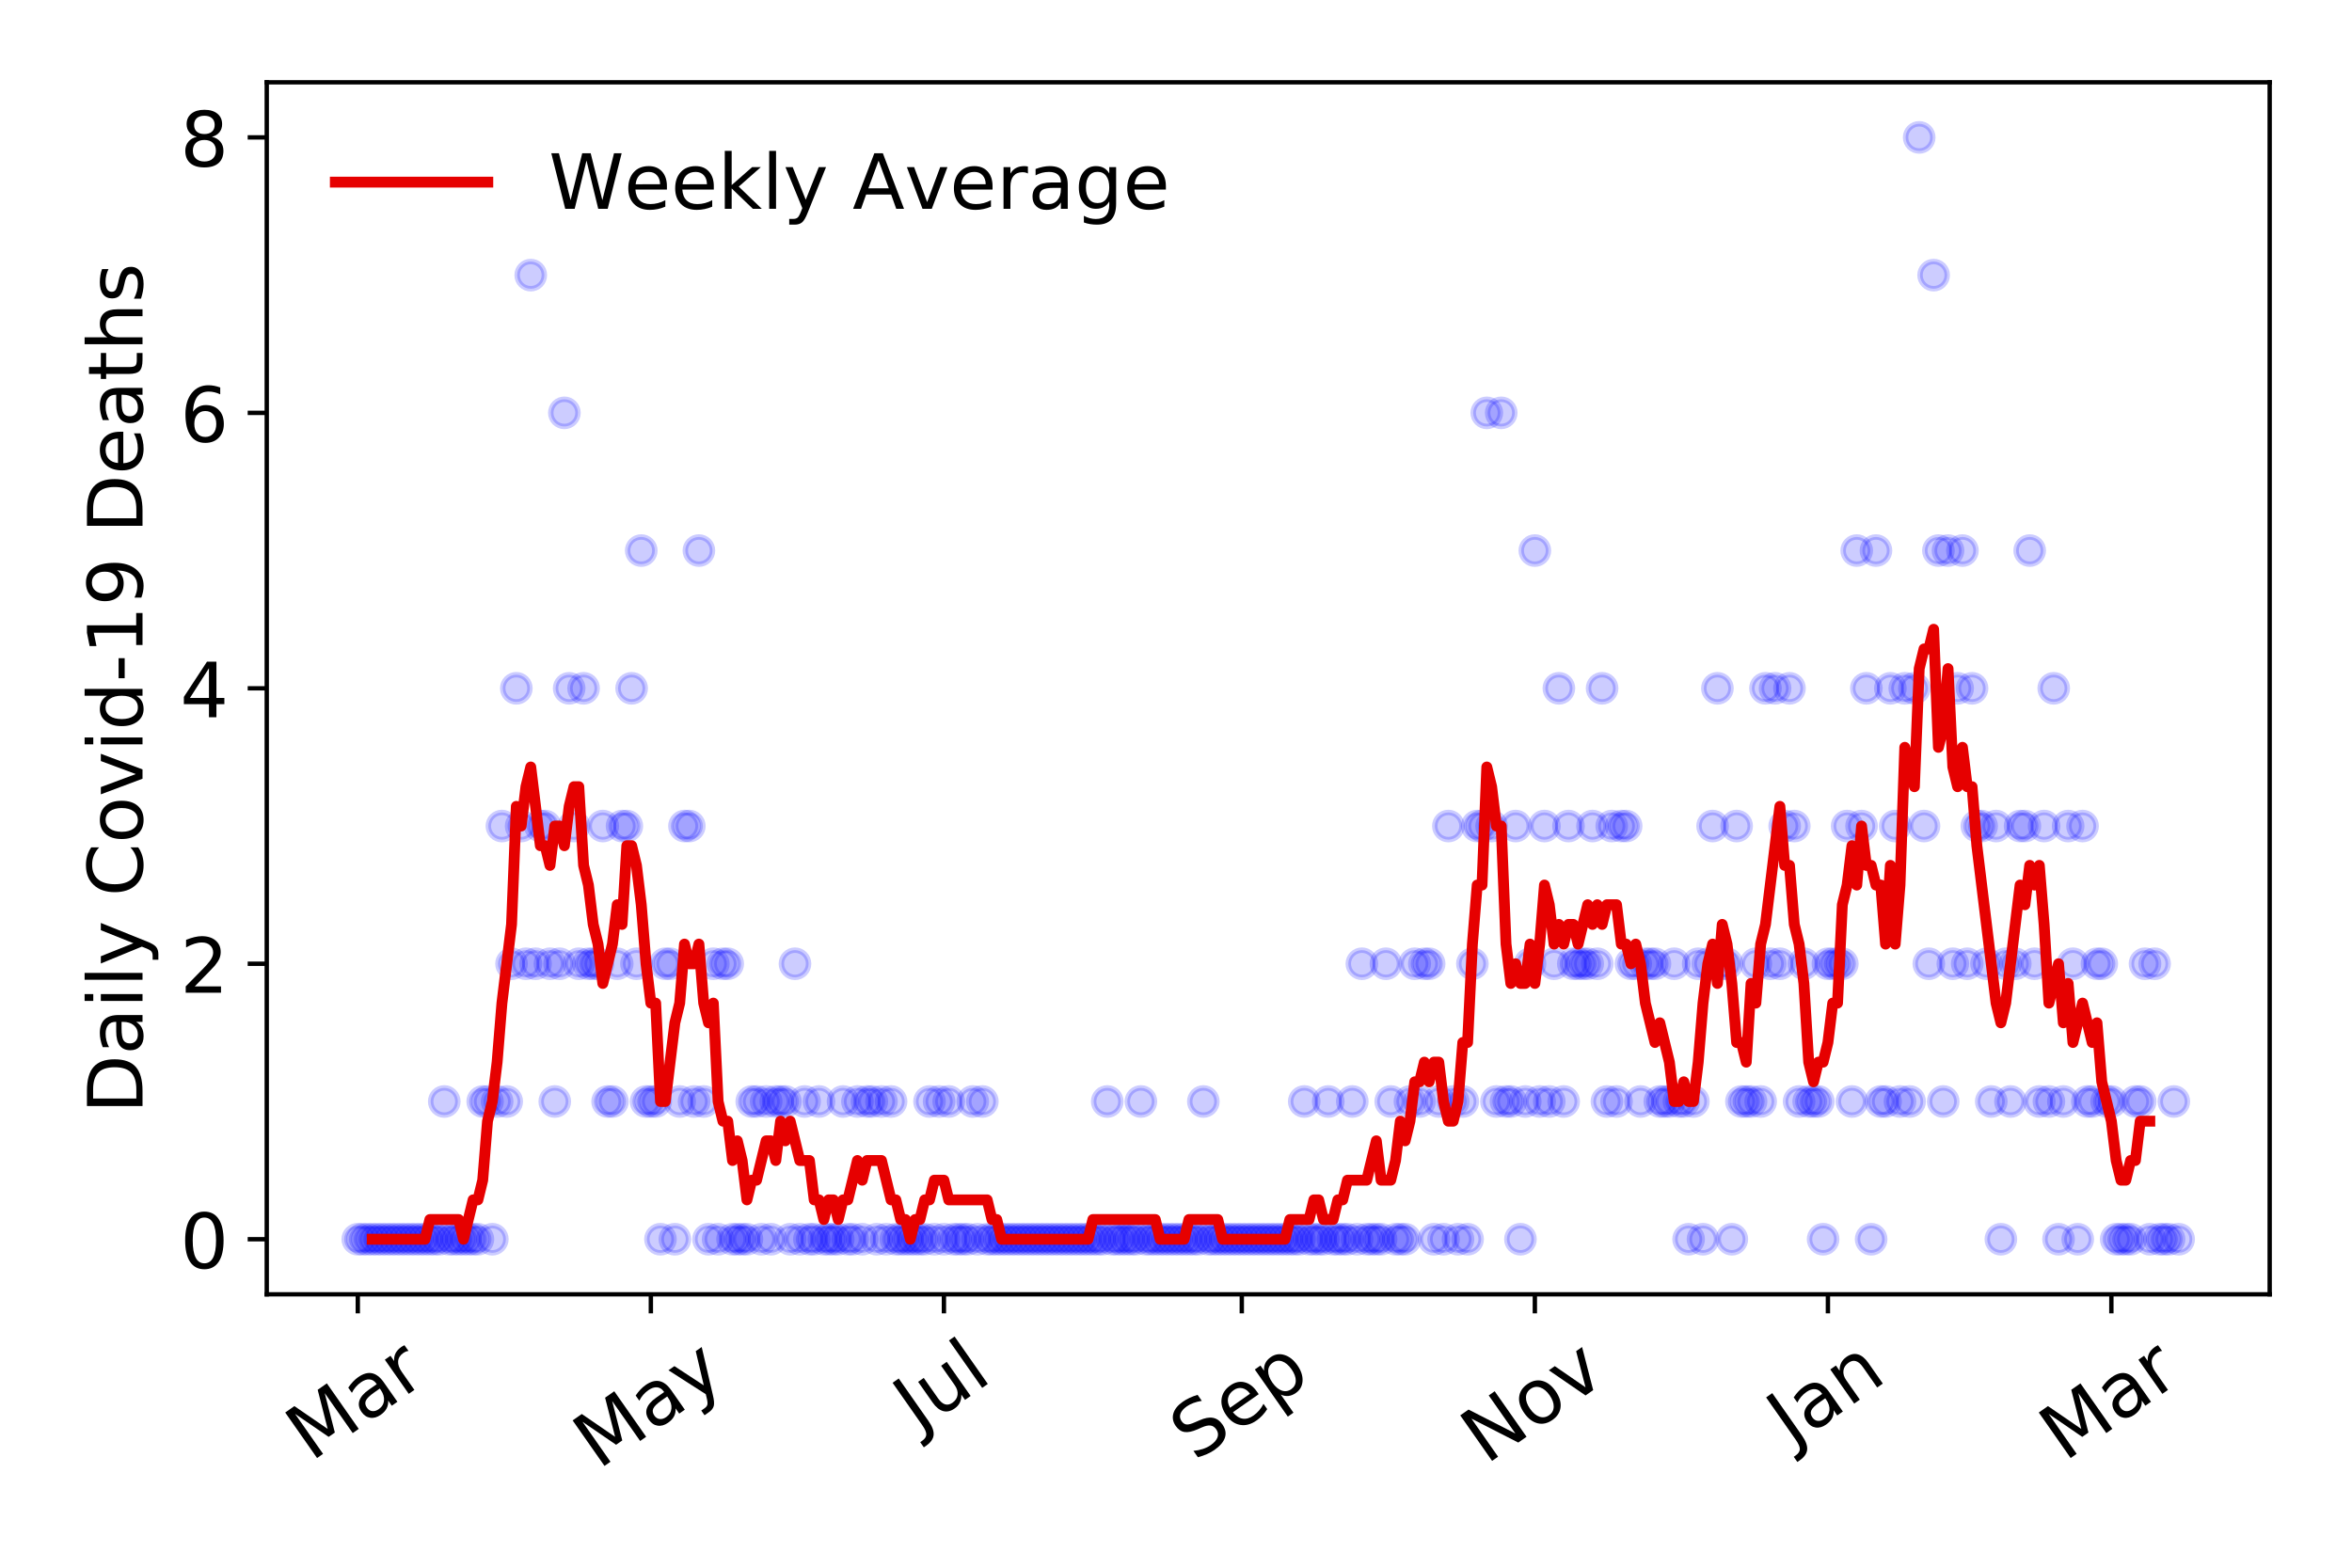 <?xml version="1.0" encoding="utf-8" standalone="no"?>
<!DOCTYPE svg PUBLIC "-//W3C//DTD SVG 1.1//EN"
  "http://www.w3.org/Graphics/SVG/1.1/DTD/svg11.dtd">
<!-- Created with matplotlib (https://matplotlib.org/) -->
<svg height="288pt" version="1.1" viewBox="0 0 432 288" width="432pt" xmlns="http://www.w3.org/2000/svg" xmlns:xlink="http://www.w3.org/1999/xlink">
 <defs>
  <style type="text/css">
*{stroke-linecap:butt;stroke-linejoin:round;}
  </style>
 </defs>
 <g id="figure_1">
  <g id="patch_1">
   <path d="M 0 288 
L 432 288 
L 432 0 
L 0 0 
z
" style="fill:#ffffff;"/>
  </g>
  <g id="axes_1">
   <g id="patch_2">
    <path d="M 48.995 237.778 
L 416.88 237.778 
L 416.88 15.12 
L 48.995 15.12 
z
" style="fill:#ffffff;"/>
   </g>
   <g id="matplotlib.axis_1">
    <g id="xtick_1">
     <g id="line2d_1">
      <defs>
       <path d="M 0 0 
L 0 3.5 
" id="mf0b30e9972" style="stroke:#000000;stroke-width:0.8;"/>
      </defs>
      <g>
       <use style="stroke:#000000;stroke-width:0.8;" x="65.717" xlink:href="#mf0b30e9972" y="237.778"/>
      </g>
     </g>
     <g id="text_1">
      <!-- Mar -->
      <defs>
       <path d="M 9.812 72.906 
L 24.516 72.906 
L 43.109 23.297 
L 61.812 72.906 
L 76.516 72.906 
L 76.516 0 
L 66.891 0 
L 66.891 64.016 
L 48.094 14.016 
L 38.188 14.016 
L 19.391 64.016 
L 19.391 0 
L 9.812 0 
z
" id="DejaVuSans-77"/>
       <path d="M 34.281 27.484 
Q 23.391 27.484 19.188 25 
Q 14.984 22.516 14.984 16.5 
Q 14.984 11.719 18.141 8.906 
Q 21.297 6.109 26.703 6.109 
Q 34.188 6.109 38.703 11.406 
Q 43.219 16.703 43.219 25.484 
L 43.219 27.484 
z
M 52.203 31.203 
L 52.203 0 
L 43.219 0 
L 43.219 8.297 
Q 40.141 3.328 35.547 0.953 
Q 30.953 -1.422 24.312 -1.422 
Q 15.922 -1.422 10.953 3.297 
Q 6 8.016 6 15.922 
Q 6 25.141 12.172 29.828 
Q 18.359 34.516 30.609 34.516 
L 43.219 34.516 
L 43.219 35.406 
Q 43.219 41.609 39.141 45 
Q 35.062 48.391 27.688 48.391 
Q 23 48.391 18.547 47.266 
Q 14.109 46.141 10.016 43.891 
L 10.016 52.203 
Q 14.938 54.109 19.578 55.047 
Q 24.219 56 28.609 56 
Q 40.484 56 46.344 49.844 
Q 52.203 43.703 52.203 31.203 
z
" id="DejaVuSans-97"/>
       <path d="M 41.109 46.297 
Q 39.594 47.172 37.812 47.578 
Q 36.031 48 33.891 48 
Q 26.266 48 22.188 43.047 
Q 18.109 38.094 18.109 28.812 
L 18.109 0 
L 9.078 0 
L 9.078 54.688 
L 18.109 54.688 
L 18.109 46.188 
Q 20.953 51.172 25.484 53.578 
Q 30.031 56 36.531 56 
Q 37.453 56 38.578 55.875 
Q 39.703 55.766 41.062 55.516 
z
" id="DejaVuSans-114"/>
      </defs>
      <g transform="translate(57.114 268.643)rotate(-35)scale(0.14 -0.14)">
       <use xlink:href="#DejaVuSans-77"/>
       <use x="86.279" xlink:href="#DejaVuSans-97"/>
       <use x="147.559" xlink:href="#DejaVuSans-114"/>
      </g>
     </g>
    </g>
    <g id="xtick_2">
     <g id="line2d_2">
      <g>
       <use style="stroke:#000000;stroke-width:0.8;" x="119.545" xlink:href="#mf0b30e9972" y="237.778"/>
      </g>
     </g>
     <g id="text_2">
      <!-- May -->
      <defs>
       <path d="M 32.172 -5.078 
Q 28.375 -14.844 24.75 -17.812 
Q 21.141 -20.797 15.094 -20.797 
L 7.906 -20.797 
L 7.906 -13.281 
L 13.188 -13.281 
Q 16.891 -13.281 18.938 -11.516 
Q 21 -9.766 23.484 -3.219 
L 25.094 0.875 
L 2.984 54.688 
L 12.5 54.688 
L 29.594 11.922 
L 46.688 54.688 
L 56.203 54.688 
z
" id="DejaVuSans-121"/>
      </defs>
      <g transform="translate(109.906 270.094)rotate(-35)scale(0.14 -0.14)">
       <use xlink:href="#DejaVuSans-77"/>
       <use x="86.279" xlink:href="#DejaVuSans-97"/>
       <use x="147.559" xlink:href="#DejaVuSans-121"/>
      </g>
     </g>
    </g>
    <g id="xtick_3">
     <g id="line2d_3">
      <g>
       <use style="stroke:#000000;stroke-width:0.8;" x="173.373" xlink:href="#mf0b30e9972" y="237.778"/>
      </g>
     </g>
     <g id="text_3">
      <!-- Jul -->
      <defs>
       <path d="M 9.812 72.906 
L 19.672 72.906 
L 19.672 5.078 
Q 19.672 -8.109 14.672 -14.062 
Q 9.672 -20.016 -1.422 -20.016 
L -5.172 -20.016 
L -5.172 -11.719 
L -2.094 -11.719 
Q 4.438 -11.719 7.125 -8.047 
Q 9.812 -4.391 9.812 5.078 
z
" id="DejaVuSans-74"/>
       <path d="M 8.5 21.578 
L 8.5 54.688 
L 17.484 54.688 
L 17.484 21.922 
Q 17.484 14.156 20.5 10.266 
Q 23.531 6.391 29.594 6.391 
Q 36.859 6.391 41.078 11.031 
Q 45.312 15.672 45.312 23.688 
L 45.312 54.688 
L 54.297 54.688 
L 54.297 0 
L 45.312 0 
L 45.312 8.406 
Q 42.047 3.422 37.719 1 
Q 33.406 -1.422 27.688 -1.422 
Q 18.266 -1.422 13.375 4.438 
Q 8.5 10.297 8.5 21.578 
z
M 31.109 56 
z
" id="DejaVuSans-117"/>
       <path d="M 9.422 75.984 
L 18.406 75.984 
L 18.406 0 
L 9.422 0 
z
" id="DejaVuSans-108"/>
      </defs>
      <g transform="translate(168.671 263.181)rotate(-35)scale(0.14 -0.14)">
       <use xlink:href="#DejaVuSans-74"/>
       <use x="29.492" xlink:href="#DejaVuSans-117"/>
       <use x="92.871" xlink:href="#DejaVuSans-108"/>
      </g>
     </g>
    </g>
    <g id="xtick_4">
     <g id="line2d_4">
      <g>
       <use style="stroke:#000000;stroke-width:0.8;" x="228.084" xlink:href="#mf0b30e9972" y="237.778"/>
      </g>
     </g>
     <g id="text_4">
      <!-- Sep -->
      <defs>
       <path d="M 53.516 70.516 
L 53.516 60.891 
Q 47.906 63.578 42.922 64.891 
Q 37.938 66.219 33.297 66.219 
Q 25.25 66.219 20.875 63.094 
Q 16.5 59.969 16.5 54.203 
Q 16.5 49.359 19.406 46.891 
Q 22.312 44.438 30.422 42.922 
L 36.375 41.703 
Q 47.406 39.594 52.656 34.297 
Q 57.906 29 57.906 20.125 
Q 57.906 9.516 50.797 4.047 
Q 43.703 -1.422 29.984 -1.422 
Q 24.812 -1.422 18.969 -0.25 
Q 13.141 0.922 6.891 3.219 
L 6.891 13.375 
Q 12.891 10.016 18.656 8.297 
Q 24.422 6.594 29.984 6.594 
Q 38.422 6.594 43.016 9.906 
Q 47.609 13.234 47.609 19.391 
Q 47.609 24.75 44.312 27.781 
Q 41.016 30.812 33.5 32.328 
L 27.484 33.5 
Q 16.453 35.688 11.516 40.375 
Q 6.594 45.062 6.594 53.422 
Q 6.594 63.094 13.406 68.656 
Q 20.219 74.219 32.172 74.219 
Q 37.312 74.219 42.625 73.281 
Q 47.953 72.359 53.516 70.516 
z
" id="DejaVuSans-83"/>
       <path d="M 56.203 29.594 
L 56.203 25.203 
L 14.891 25.203 
Q 15.484 15.922 20.484 11.062 
Q 25.484 6.203 34.422 6.203 
Q 39.594 6.203 44.453 7.469 
Q 49.312 8.734 54.109 11.281 
L 54.109 2.781 
Q 49.266 0.734 44.188 -0.344 
Q 39.109 -1.422 33.891 -1.422 
Q 20.797 -1.422 13.156 6.188 
Q 5.516 13.812 5.516 26.812 
Q 5.516 40.234 12.766 48.109 
Q 20.016 56 32.328 56 
Q 43.359 56 49.781 48.891 
Q 56.203 41.797 56.203 29.594 
z
M 47.219 32.234 
Q 47.125 39.594 43.094 43.984 
Q 39.062 48.391 32.422 48.391 
Q 24.906 48.391 20.391 44.141 
Q 15.875 39.891 15.188 32.172 
z
" id="DejaVuSans-101"/>
       <path d="M 18.109 8.203 
L 18.109 -20.797 
L 9.078 -20.797 
L 9.078 54.688 
L 18.109 54.688 
L 18.109 46.391 
Q 20.953 51.266 25.266 53.625 
Q 29.594 56 35.594 56 
Q 45.562 56 51.781 48.094 
Q 58.016 40.188 58.016 27.297 
Q 58.016 14.406 51.781 6.484 
Q 45.562 -1.422 35.594 -1.422 
Q 29.594 -1.422 25.266 0.953 
Q 20.953 3.328 18.109 8.203 
z
M 48.688 27.297 
Q 48.688 37.203 44.609 42.844 
Q 40.531 48.484 33.406 48.484 
Q 26.266 48.484 22.188 42.844 
Q 18.109 37.203 18.109 27.297 
Q 18.109 17.391 22.188 11.75 
Q 26.266 6.109 33.406 6.109 
Q 40.531 6.109 44.609 11.75 
Q 48.688 17.391 48.688 27.297 
z
" id="DejaVuSans-112"/>
      </defs>
      <g transform="translate(219.491 268.629)rotate(-35)scale(0.14 -0.14)">
       <use xlink:href="#DejaVuSans-83"/>
       <use x="63.477" xlink:href="#DejaVuSans-101"/>
       <use x="125" xlink:href="#DejaVuSans-112"/>
      </g>
     </g>
    </g>
    <g id="xtick_5">
     <g id="line2d_5">
      <g>
       <use style="stroke:#000000;stroke-width:0.8;" x="281.912" xlink:href="#mf0b30e9972" y="237.778"/>
      </g>
     </g>
     <g id="text_5">
      <!-- Nov -->
      <defs>
       <path d="M 9.812 72.906 
L 23.094 72.906 
L 55.422 11.922 
L 55.422 72.906 
L 64.984 72.906 
L 64.984 0 
L 51.703 0 
L 19.391 60.984 
L 19.391 0 
L 9.812 0 
z
" id="DejaVuSans-78"/>
       <path d="M 30.609 48.391 
Q 23.391 48.391 19.188 42.75 
Q 14.984 37.109 14.984 27.297 
Q 14.984 17.484 19.156 11.844 
Q 23.344 6.203 30.609 6.203 
Q 37.797 6.203 41.984 11.859 
Q 46.188 17.531 46.188 27.297 
Q 46.188 37.016 41.984 42.703 
Q 37.797 48.391 30.609 48.391 
z
M 30.609 56 
Q 42.328 56 49.016 48.375 
Q 55.719 40.766 55.719 27.297 
Q 55.719 13.875 49.016 6.219 
Q 42.328 -1.422 30.609 -1.422 
Q 18.844 -1.422 12.172 6.219 
Q 5.516 13.875 5.516 27.297 
Q 5.516 40.766 12.172 48.375 
Q 18.844 56 30.609 56 
z
" id="DejaVuSans-111"/>
       <path d="M 2.984 54.688 
L 12.5 54.688 
L 29.594 8.797 
L 46.688 54.688 
L 56.203 54.688 
L 35.688 0 
L 23.484 0 
z
" id="DejaVuSans-118"/>
      </defs>
      <g transform="translate(272.936 269.166)rotate(-35)scale(0.14 -0.14)">
       <use xlink:href="#DejaVuSans-78"/>
       <use x="74.805" xlink:href="#DejaVuSans-111"/>
       <use x="135.986" xlink:href="#DejaVuSans-118"/>
      </g>
     </g>
    </g>
    <g id="xtick_6">
     <g id="line2d_6">
      <g>
       <use style="stroke:#000000;stroke-width:0.8;" x="335.741" xlink:href="#mf0b30e9972" y="237.778"/>
      </g>
     </g>
     <g id="text_6">
      <!-- Jan -->
      <defs>
       <path d="M 54.891 33.016 
L 54.891 0 
L 45.906 0 
L 45.906 32.719 
Q 45.906 40.484 42.875 44.328 
Q 39.844 48.188 33.797 48.188 
Q 26.516 48.188 22.312 43.547 
Q 18.109 38.922 18.109 30.906 
L 18.109 0 
L 9.078 0 
L 9.078 54.688 
L 18.109 54.688 
L 18.109 46.188 
Q 21.344 51.125 25.703 53.562 
Q 30.078 56 35.797 56 
Q 45.219 56 50.047 50.172 
Q 54.891 44.344 54.891 33.016 
z
" id="DejaVuSans-110"/>
      </defs>
      <g transform="translate(329.117 265.871)rotate(-35)scale(0.14 -0.14)">
       <use xlink:href="#DejaVuSans-74"/>
       <use x="29.492" xlink:href="#DejaVuSans-97"/>
       <use x="90.771" xlink:href="#DejaVuSans-110"/>
      </g>
     </g>
    </g>
    <g id="xtick_7">
     <g id="line2d_7">
      <g>
       <use style="stroke:#000000;stroke-width:0.8;" x="387.804" xlink:href="#mf0b30e9972" y="237.778"/>
      </g>
     </g>
     <g id="text_7">
      <!-- Mar -->
      <g transform="translate(379.201 268.643)rotate(-35)scale(0.14 -0.14)">
       <use xlink:href="#DejaVuSans-77"/>
       <use x="86.279" xlink:href="#DejaVuSans-97"/>
       <use x="147.559" xlink:href="#DejaVuSans-114"/>
      </g>
     </g>
    </g>
   </g>
   <g id="matplotlib.axis_2">
    <g id="ytick_1">
     <g id="line2d_8">
      <defs>
       <path d="M 0 0 
L -3.5 0 
" id="m93e1c5834e" style="stroke:#000000;stroke-width:0.8;"/>
      </defs>
      <g>
       <use style="stroke:#000000;stroke-width:0.8;" x="48.995" xlink:href="#m93e1c5834e" y="227.657"/>
      </g>
     </g>
     <g id="text_8">
      <!-- 0 -->
      <defs>
       <path d="M 31.781 66.406 
Q 24.172 66.406 20.328 58.906 
Q 16.5 51.422 16.5 36.375 
Q 16.5 21.391 20.328 13.891 
Q 24.172 6.391 31.781 6.391 
Q 39.453 6.391 43.281 13.891 
Q 47.125 21.391 47.125 36.375 
Q 47.125 51.422 43.281 58.906 
Q 39.453 66.406 31.781 66.406 
z
M 31.781 74.219 
Q 44.047 74.219 50.516 64.516 
Q 56.984 54.828 56.984 36.375 
Q 56.984 17.969 50.516 8.266 
Q 44.047 -1.422 31.781 -1.422 
Q 19.531 -1.422 13.062 8.266 
Q 6.594 17.969 6.594 36.375 
Q 6.594 54.828 13.062 64.516 
Q 19.531 74.219 31.781 74.219 
z
" id="DejaVuSans-48"/>
      </defs>
      <g transform="translate(33.087 232.976)scale(0.14 -0.14)">
       <use xlink:href="#DejaVuSans-48"/>
      </g>
     </g>
    </g>
    <g id="ytick_2">
     <g id="line2d_9">
      <g>
       <use style="stroke:#000000;stroke-width:0.8;" x="48.995" xlink:href="#m93e1c5834e" y="177.053"/>
      </g>
     </g>
     <g id="text_9">
      <!-- 2 -->
      <defs>
       <path d="M 19.188 8.297 
L 53.609 8.297 
L 53.609 0 
L 7.328 0 
L 7.328 8.297 
Q 12.938 14.109 22.625 23.891 
Q 32.328 33.688 34.812 36.531 
Q 39.547 41.844 41.422 45.531 
Q 43.312 49.219 43.312 52.781 
Q 43.312 58.594 39.234 62.25 
Q 35.156 65.922 28.609 65.922 
Q 23.969 65.922 18.812 64.312 
Q 13.672 62.703 7.812 59.422 
L 7.812 69.391 
Q 13.766 71.781 18.938 73 
Q 24.125 74.219 28.422 74.219 
Q 39.75 74.219 46.484 68.547 
Q 53.219 62.891 53.219 53.422 
Q 53.219 48.922 51.531 44.891 
Q 49.859 40.875 45.406 35.406 
Q 44.188 33.984 37.641 27.219 
Q 31.109 20.453 19.188 8.297 
z
" id="DejaVuSans-50"/>
      </defs>
      <g transform="translate(33.087 182.372)scale(0.14 -0.14)">
       <use xlink:href="#DejaVuSans-50"/>
      </g>
     </g>
    </g>
    <g id="ytick_3">
     <g id="line2d_10">
      <g>
       <use style="stroke:#000000;stroke-width:0.8;" x="48.995" xlink:href="#m93e1c5834e" y="126.449"/>
      </g>
     </g>
     <g id="text_10">
      <!-- 4 -->
      <defs>
       <path d="M 37.797 64.312 
L 12.891 25.391 
L 37.797 25.391 
z
M 35.203 72.906 
L 47.609 72.906 
L 47.609 25.391 
L 58.016 25.391 
L 58.016 17.188 
L 47.609 17.188 
L 47.609 0 
L 37.797 0 
L 37.797 17.188 
L 4.891 17.188 
L 4.891 26.703 
z
" id="DejaVuSans-52"/>
      </defs>
      <g transform="translate(33.087 131.768)scale(0.14 -0.14)">
       <use xlink:href="#DejaVuSans-52"/>
      </g>
     </g>
    </g>
    <g id="ytick_4">
     <g id="line2d_11">
      <g>
       <use style="stroke:#000000;stroke-width:0.8;" x="48.995" xlink:href="#m93e1c5834e" y="75.845"/>
      </g>
     </g>
     <g id="text_11">
      <!-- 6 -->
      <defs>
       <path d="M 33.016 40.375 
Q 26.375 40.375 22.484 35.828 
Q 18.609 31.297 18.609 23.391 
Q 18.609 15.531 22.484 10.953 
Q 26.375 6.391 33.016 6.391 
Q 39.656 6.391 43.531 10.953 
Q 47.406 15.531 47.406 23.391 
Q 47.406 31.297 43.531 35.828 
Q 39.656 40.375 33.016 40.375 
z
M 52.594 71.297 
L 52.594 62.312 
Q 48.875 64.062 45.094 64.984 
Q 41.312 65.922 37.594 65.922 
Q 27.828 65.922 22.672 59.328 
Q 17.531 52.734 16.797 39.406 
Q 19.672 43.656 24.016 45.922 
Q 28.375 48.188 33.594 48.188 
Q 44.578 48.188 50.953 41.516 
Q 57.328 34.859 57.328 23.391 
Q 57.328 12.156 50.688 5.359 
Q 44.047 -1.422 33.016 -1.422 
Q 20.359 -1.422 13.672 8.266 
Q 6.984 17.969 6.984 36.375 
Q 6.984 53.656 15.188 63.938 
Q 23.391 74.219 37.203 74.219 
Q 40.922 74.219 44.703 73.484 
Q 48.484 72.75 52.594 71.297 
z
" id="DejaVuSans-54"/>
      </defs>
      <g transform="translate(33.087 81.164)scale(0.14 -0.14)">
       <use xlink:href="#DejaVuSans-54"/>
      </g>
     </g>
    </g>
    <g id="ytick_5">
     <g id="line2d_12">
      <g>
       <use style="stroke:#000000;stroke-width:0.8;" x="48.995" xlink:href="#m93e1c5834e" y="25.241"/>
      </g>
     </g>
     <g id="text_12">
      <!-- 8 -->
      <defs>
       <path d="M 31.781 34.625 
Q 24.75 34.625 20.719 30.859 
Q 16.703 27.094 16.703 20.516 
Q 16.703 13.922 20.719 10.156 
Q 24.75 6.391 31.781 6.391 
Q 38.812 6.391 42.859 10.172 
Q 46.922 13.969 46.922 20.516 
Q 46.922 27.094 42.891 30.859 
Q 38.875 34.625 31.781 34.625 
z
M 21.922 38.812 
Q 15.578 40.375 12.031 44.719 
Q 8.5 49.078 8.5 55.328 
Q 8.5 64.062 14.719 69.141 
Q 20.953 74.219 31.781 74.219 
Q 42.672 74.219 48.875 69.141 
Q 55.078 64.062 55.078 55.328 
Q 55.078 49.078 51.531 44.719 
Q 48 40.375 41.703 38.812 
Q 48.828 37.156 52.797 32.312 
Q 56.781 27.484 56.781 20.516 
Q 56.781 9.906 50.312 4.234 
Q 43.844 -1.422 31.781 -1.422 
Q 19.734 -1.422 13.25 4.234 
Q 6.781 9.906 6.781 20.516 
Q 6.781 27.484 10.781 32.312 
Q 14.797 37.156 21.922 38.812 
z
M 18.312 54.391 
Q 18.312 48.734 21.844 45.562 
Q 25.391 42.391 31.781 42.391 
Q 38.141 42.391 41.719 45.562 
Q 45.312 48.734 45.312 54.391 
Q 45.312 60.062 41.719 63.234 
Q 38.141 66.406 31.781 66.406 
Q 25.391 66.406 21.844 63.234 
Q 18.312 60.062 18.312 54.391 
z
" id="DejaVuSans-56"/>
      </defs>
      <g transform="translate(33.087 30.56)scale(0.14 -0.14)">
       <use xlink:href="#DejaVuSans-56"/>
      </g>
     </g>
    </g>
    <g id="text_13">
     <!-- Daily Covid-19 Deaths -->
     <defs>
      <path d="M 19.672 64.797 
L 19.672 8.109 
L 31.594 8.109 
Q 46.688 8.109 53.688 14.938 
Q 60.688 21.781 60.688 36.531 
Q 60.688 51.172 53.688 57.984 
Q 46.688 64.797 31.594 64.797 
z
M 9.812 72.906 
L 30.078 72.906 
Q 51.266 72.906 61.172 64.094 
Q 71.094 55.281 71.094 36.531 
Q 71.094 17.672 61.125 8.828 
Q 51.172 0 30.078 0 
L 9.812 0 
z
" id="DejaVuSans-68"/>
      <path d="M 9.422 54.688 
L 18.406 54.688 
L 18.406 0 
L 9.422 0 
z
M 9.422 75.984 
L 18.406 75.984 
L 18.406 64.594 
L 9.422 64.594 
z
" id="DejaVuSans-105"/>
      <path id="DejaVuSans-32"/>
      <path d="M 64.406 67.281 
L 64.406 56.891 
Q 59.422 61.531 53.781 63.812 
Q 48.141 66.109 41.797 66.109 
Q 29.297 66.109 22.656 58.469 
Q 16.016 50.828 16.016 36.375 
Q 16.016 21.969 22.656 14.328 
Q 29.297 6.688 41.797 6.688 
Q 48.141 6.688 53.781 8.984 
Q 59.422 11.281 64.406 15.922 
L 64.406 5.609 
Q 59.234 2.094 53.438 0.328 
Q 47.656 -1.422 41.219 -1.422 
Q 24.656 -1.422 15.125 8.703 
Q 5.609 18.844 5.609 36.375 
Q 5.609 53.953 15.125 64.078 
Q 24.656 74.219 41.219 74.219 
Q 47.75 74.219 53.531 72.484 
Q 59.328 70.75 64.406 67.281 
z
" id="DejaVuSans-67"/>
      <path d="M 45.406 46.391 
L 45.406 75.984 
L 54.391 75.984 
L 54.391 0 
L 45.406 0 
L 45.406 8.203 
Q 42.578 3.328 38.25 0.953 
Q 33.938 -1.422 27.875 -1.422 
Q 17.969 -1.422 11.734 6.484 
Q 5.516 14.406 5.516 27.297 
Q 5.516 40.188 11.734 48.094 
Q 17.969 56 27.875 56 
Q 33.938 56 38.25 53.625 
Q 42.578 51.266 45.406 46.391 
z
M 14.797 27.297 
Q 14.797 17.391 18.875 11.75 
Q 22.953 6.109 30.078 6.109 
Q 37.203 6.109 41.297 11.75 
Q 45.406 17.391 45.406 27.297 
Q 45.406 37.203 41.297 42.844 
Q 37.203 48.484 30.078 48.484 
Q 22.953 48.484 18.875 42.844 
Q 14.797 37.203 14.797 27.297 
z
" id="DejaVuSans-100"/>
      <path d="M 4.891 31.391 
L 31.203 31.391 
L 31.203 23.391 
L 4.891 23.391 
z
" id="DejaVuSans-45"/>
      <path d="M 12.406 8.297 
L 28.516 8.297 
L 28.516 63.922 
L 10.984 60.406 
L 10.984 69.391 
L 28.422 72.906 
L 38.281 72.906 
L 38.281 8.297 
L 54.391 8.297 
L 54.391 0 
L 12.406 0 
z
" id="DejaVuSans-49"/>
      <path d="M 10.984 1.516 
L 10.984 10.5 
Q 14.703 8.734 18.5 7.812 
Q 22.312 6.891 25.984 6.891 
Q 35.75 6.891 40.891 13.453 
Q 46.047 20.016 46.781 33.406 
Q 43.953 29.203 39.594 26.953 
Q 35.25 24.703 29.984 24.703 
Q 19.047 24.703 12.672 31.312 
Q 6.297 37.938 6.297 49.422 
Q 6.297 60.641 12.938 67.422 
Q 19.578 74.219 30.609 74.219 
Q 43.266 74.219 49.922 64.516 
Q 56.594 54.828 56.594 36.375 
Q 56.594 19.141 48.406 8.859 
Q 40.234 -1.422 26.422 -1.422 
Q 22.703 -1.422 18.891 -0.688 
Q 15.094 0.047 10.984 1.516 
z
M 30.609 32.422 
Q 37.25 32.422 41.125 36.953 
Q 45.016 41.5 45.016 49.422 
Q 45.016 57.281 41.125 61.844 
Q 37.25 66.406 30.609 66.406 
Q 23.969 66.406 20.094 61.844 
Q 16.219 57.281 16.219 49.422 
Q 16.219 41.5 20.094 36.953 
Q 23.969 32.422 30.609 32.422 
z
" id="DejaVuSans-57"/>
      <path d="M 18.312 70.219 
L 18.312 54.688 
L 36.812 54.688 
L 36.812 47.703 
L 18.312 47.703 
L 18.312 18.016 
Q 18.312 11.328 20.141 9.422 
Q 21.969 7.516 27.594 7.516 
L 36.812 7.516 
L 36.812 0 
L 27.594 0 
Q 17.188 0 13.234 3.875 
Q 9.281 7.766 9.281 18.016 
L 9.281 47.703 
L 2.688 47.703 
L 2.688 54.688 
L 9.281 54.688 
L 9.281 70.219 
z
" id="DejaVuSans-116"/>
      <path d="M 54.891 33.016 
L 54.891 0 
L 45.906 0 
L 45.906 32.719 
Q 45.906 40.484 42.875 44.328 
Q 39.844 48.188 33.797 48.188 
Q 26.516 48.188 22.312 43.547 
Q 18.109 38.922 18.109 30.906 
L 18.109 0 
L 9.078 0 
L 9.078 75.984 
L 18.109 75.984 
L 18.109 46.188 
Q 21.344 51.125 25.703 53.562 
Q 30.078 56 35.797 56 
Q 45.219 56 50.047 50.172 
Q 54.891 44.344 54.891 33.016 
z
" id="DejaVuSans-104"/>
      <path d="M 44.281 53.078 
L 44.281 44.578 
Q 40.484 46.531 36.375 47.5 
Q 32.281 48.484 27.875 48.484 
Q 21.188 48.484 17.844 46.438 
Q 14.5 44.391 14.5 40.281 
Q 14.5 37.156 16.891 35.375 
Q 19.281 33.594 26.516 31.984 
L 29.594 31.297 
Q 39.156 29.25 43.188 25.516 
Q 47.219 21.781 47.219 15.094 
Q 47.219 7.469 41.188 3.016 
Q 35.156 -1.422 24.609 -1.422 
Q 20.219 -1.422 15.453 -0.562 
Q 10.688 0.297 5.422 2 
L 5.422 11.281 
Q 10.406 8.688 15.234 7.391 
Q 20.062 6.109 24.812 6.109 
Q 31.156 6.109 34.562 8.281 
Q 37.984 10.453 37.984 14.406 
Q 37.984 18.062 35.516 20.016 
Q 33.062 21.969 24.703 23.781 
L 21.578 24.516 
Q 13.234 26.266 9.516 29.906 
Q 5.812 33.547 5.812 39.891 
Q 5.812 47.609 11.281 51.797 
Q 16.75 56 26.812 56 
Q 31.781 56 36.172 55.266 
Q 40.578 54.547 44.281 53.078 
z
" id="DejaVuSans-115"/>
     </defs>
     <g transform="translate(26.176 204.56)rotate(-90)scale(0.14 -0.14)">
      <use xlink:href="#DejaVuSans-68"/>
      <use x="77.002" xlink:href="#DejaVuSans-97"/>
      <use x="138.281" xlink:href="#DejaVuSans-105"/>
      <use x="166.064" xlink:href="#DejaVuSans-108"/>
      <use x="193.848" xlink:href="#DejaVuSans-121"/>
      <use x="253.027" xlink:href="#DejaVuSans-32"/>
      <use x="284.814" xlink:href="#DejaVuSans-67"/>
      <use x="354.639" xlink:href="#DejaVuSans-111"/>
      <use x="415.82" xlink:href="#DejaVuSans-118"/>
      <use x="475" xlink:href="#DejaVuSans-105"/>
      <use x="502.783" xlink:href="#DejaVuSans-100"/>
      <use x="566.26" xlink:href="#DejaVuSans-45"/>
      <use x="602.344" xlink:href="#DejaVuSans-49"/>
      <use x="665.967" xlink:href="#DejaVuSans-57"/>
      <use x="729.59" xlink:href="#DejaVuSans-32"/>
      <use x="761.377" xlink:href="#DejaVuSans-68"/>
      <use x="838.379" xlink:href="#DejaVuSans-101"/>
      <use x="899.902" xlink:href="#DejaVuSans-97"/>
      <use x="961.182" xlink:href="#DejaVuSans-116"/>
      <use x="1000.391" xlink:href="#DejaVuSans-104"/>
      <use x="1063.77" xlink:href="#DejaVuSans-115"/>
     </g>
    </g>
   </g>
   <g id="line2d_13">
    <defs>
     <path d="M 0 2.5 
C 0.663 2.5 1.299 2.237 1.768 1.768 
C 2.237 1.299 2.5 0.663 2.5 0 
C 2.5 -0.663 2.237 -1.299 1.768 -1.768 
C 1.299 -2.237 0.663 -2.5 0 -2.5 
C -0.663 -2.5 -1.299 -2.237 -1.768 -1.768 
C -2.237 -1.299 -2.5 -0.663 -2.5 0 
C -2.5 0.663 -2.237 1.299 -1.768 1.768 
C -1.299 2.237 -0.663 2.5 0 2.5 
z
" id="m8470e732f0" style="stroke:#0000ff;stroke-opacity:0.2;"/>
    </defs>
    <g clip-path="url(#p14a299a1d8)">
     <use style="fill:#0000ff;fill-opacity:0.2;stroke:#0000ff;stroke-opacity:0.2;" x="65.717" xlink:href="#m8470e732f0" y="227.657"/>
     <use style="fill:#0000ff;fill-opacity:0.2;stroke:#0000ff;stroke-opacity:0.2;" x="66.599" xlink:href="#m8470e732f0" y="227.657"/>
     <use style="fill:#0000ff;fill-opacity:0.2;stroke:#0000ff;stroke-opacity:0.2;" x="67.482" xlink:href="#m8470e732f0" y="227.657"/>
     <use style="fill:#0000ff;fill-opacity:0.2;stroke:#0000ff;stroke-opacity:0.2;" x="68.364" xlink:href="#m8470e732f0" y="227.657"/>
     <use style="fill:#0000ff;fill-opacity:0.2;stroke:#0000ff;stroke-opacity:0.2;" x="69.247" xlink:href="#m8470e732f0" y="227.657"/>
     <use style="fill:#0000ff;fill-opacity:0.2;stroke:#0000ff;stroke-opacity:0.2;" x="70.129" xlink:href="#m8470e732f0" y="227.657"/>
     <use style="fill:#0000ff;fill-opacity:0.2;stroke:#0000ff;stroke-opacity:0.2;" x="71.012" xlink:href="#m8470e732f0" y="227.657"/>
     <use style="fill:#0000ff;fill-opacity:0.2;stroke:#0000ff;stroke-opacity:0.2;" x="71.894" xlink:href="#m8470e732f0" y="227.657"/>
     <use style="fill:#0000ff;fill-opacity:0.2;stroke:#0000ff;stroke-opacity:0.2;" x="72.776" xlink:href="#m8470e732f0" y="227.657"/>
     <use style="fill:#0000ff;fill-opacity:0.2;stroke:#0000ff;stroke-opacity:0.2;" x="73.659" xlink:href="#m8470e732f0" y="227.657"/>
     <use style="fill:#0000ff;fill-opacity:0.2;stroke:#0000ff;stroke-opacity:0.2;" x="74.541" xlink:href="#m8470e732f0" y="227.657"/>
     <use style="fill:#0000ff;fill-opacity:0.2;stroke:#0000ff;stroke-opacity:0.2;" x="75.424" xlink:href="#m8470e732f0" y="227.657"/>
     <use style="fill:#0000ff;fill-opacity:0.2;stroke:#0000ff;stroke-opacity:0.2;" x="76.306" xlink:href="#m8470e732f0" y="227.657"/>
     <use style="fill:#0000ff;fill-opacity:0.2;stroke:#0000ff;stroke-opacity:0.2;" x="77.189" xlink:href="#m8470e732f0" y="227.657"/>
     <use style="fill:#0000ff;fill-opacity:0.2;stroke:#0000ff;stroke-opacity:0.2;" x="78.071" xlink:href="#m8470e732f0" y="227.657"/>
     <use style="fill:#0000ff;fill-opacity:0.2;stroke:#0000ff;stroke-opacity:0.2;" x="78.953" xlink:href="#m8470e732f0" y="227.657"/>
     <use style="fill:#0000ff;fill-opacity:0.2;stroke:#0000ff;stroke-opacity:0.2;" x="79.836" xlink:href="#m8470e732f0" y="227.657"/>
     <use style="fill:#0000ff;fill-opacity:0.2;stroke:#0000ff;stroke-opacity:0.2;" x="80.718" xlink:href="#m8470e732f0" y="227.657"/>
     <use style="fill:#0000ff;fill-opacity:0.2;stroke:#0000ff;stroke-opacity:0.2;" x="81.601" xlink:href="#m8470e732f0" y="202.355"/>
     <use style="fill:#0000ff;fill-opacity:0.2;stroke:#0000ff;stroke-opacity:0.2;" x="82.483" xlink:href="#m8470e732f0" y="227.657"/>
     <use style="fill:#0000ff;fill-opacity:0.2;stroke:#0000ff;stroke-opacity:0.2;" x="83.366" xlink:href="#m8470e732f0" y="227.657"/>
     <use style="fill:#0000ff;fill-opacity:0.2;stroke:#0000ff;stroke-opacity:0.2;" x="84.248" xlink:href="#m8470e732f0" y="227.657"/>
     <use style="fill:#0000ff;fill-opacity:0.2;stroke:#0000ff;stroke-opacity:0.2;" x="85.131" xlink:href="#m8470e732f0" y="227.657"/>
     <use style="fill:#0000ff;fill-opacity:0.2;stroke:#0000ff;stroke-opacity:0.2;" x="86.013" xlink:href="#m8470e732f0" y="227.657"/>
     <use style="fill:#0000ff;fill-opacity:0.2;stroke:#0000ff;stroke-opacity:0.2;" x="86.895" xlink:href="#m8470e732f0" y="227.657"/>
     <use style="fill:#0000ff;fill-opacity:0.2;stroke:#0000ff;stroke-opacity:0.2;" x="87.778" xlink:href="#m8470e732f0" y="227.657"/>
     <use style="fill:#0000ff;fill-opacity:0.2;stroke:#0000ff;stroke-opacity:0.2;" x="88.66" xlink:href="#m8470e732f0" y="202.355"/>
     <use style="fill:#0000ff;fill-opacity:0.2;stroke:#0000ff;stroke-opacity:0.2;" x="89.543" xlink:href="#m8470e732f0" y="202.355"/>
     <use style="fill:#0000ff;fill-opacity:0.2;stroke:#0000ff;stroke-opacity:0.2;" x="90.425" xlink:href="#m8470e732f0" y="227.657"/>
     <use style="fill:#0000ff;fill-opacity:0.2;stroke:#0000ff;stroke-opacity:0.2;" x="91.308" xlink:href="#m8470e732f0" y="202.355"/>
     <use style="fill:#0000ff;fill-opacity:0.2;stroke:#0000ff;stroke-opacity:0.2;" x="92.19" xlink:href="#m8470e732f0" y="151.751"/>
     <use style="fill:#0000ff;fill-opacity:0.2;stroke:#0000ff;stroke-opacity:0.2;" x="93.072" xlink:href="#m8470e732f0" y="202.355"/>
     <use style="fill:#0000ff;fill-opacity:0.2;stroke:#0000ff;stroke-opacity:0.2;" x="93.955" xlink:href="#m8470e732f0" y="177.053"/>
     <use style="fill:#0000ff;fill-opacity:0.2;stroke:#0000ff;stroke-opacity:0.2;" x="94.837" xlink:href="#m8470e732f0" y="126.449"/>
     <use style="fill:#0000ff;fill-opacity:0.2;stroke:#0000ff;stroke-opacity:0.2;" x="95.72" xlink:href="#m8470e732f0" y="151.751"/>
     <use style="fill:#0000ff;fill-opacity:0.2;stroke:#0000ff;stroke-opacity:0.2;" x="96.602" xlink:href="#m8470e732f0" y="177.053"/>
     <use style="fill:#0000ff;fill-opacity:0.2;stroke:#0000ff;stroke-opacity:0.2;" x="97.485" xlink:href="#m8470e732f0" y="50.543"/>
     <use style="fill:#0000ff;fill-opacity:0.2;stroke:#0000ff;stroke-opacity:0.2;" x="98.367" xlink:href="#m8470e732f0" y="177.053"/>
     <use style="fill:#0000ff;fill-opacity:0.2;stroke:#0000ff;stroke-opacity:0.2;" x="99.249" xlink:href="#m8470e732f0" y="151.751"/>
     <use style="fill:#0000ff;fill-opacity:0.2;stroke:#0000ff;stroke-opacity:0.2;" x="100.132" xlink:href="#m8470e732f0" y="151.751"/>
     <use style="fill:#0000ff;fill-opacity:0.2;stroke:#0000ff;stroke-opacity:0.2;" x="101.014" xlink:href="#m8470e732f0" y="177.053"/>
     <use style="fill:#0000ff;fill-opacity:0.2;stroke:#0000ff;stroke-opacity:0.2;" x="101.897" xlink:href="#m8470e732f0" y="202.355"/>
     <use style="fill:#0000ff;fill-opacity:0.2;stroke:#0000ff;stroke-opacity:0.2;" x="102.779" xlink:href="#m8470e732f0" y="177.053"/>
     <use style="fill:#0000ff;fill-opacity:0.2;stroke:#0000ff;stroke-opacity:0.2;" x="103.662" xlink:href="#m8470e732f0" y="75.845"/>
     <use style="fill:#0000ff;fill-opacity:0.2;stroke:#0000ff;stroke-opacity:0.2;" x="104.544" xlink:href="#m8470e732f0" y="126.449"/>
     <use style="fill:#0000ff;fill-opacity:0.2;stroke:#0000ff;stroke-opacity:0.2;" x="105.426" xlink:href="#m8470e732f0" y="151.751"/>
     <use style="fill:#0000ff;fill-opacity:0.2;stroke:#0000ff;stroke-opacity:0.2;" x="106.309" xlink:href="#m8470e732f0" y="177.053"/>
     <use style="fill:#0000ff;fill-opacity:0.2;stroke:#0000ff;stroke-opacity:0.2;" x="107.191" xlink:href="#m8470e732f0" y="126.449"/>
     <use style="fill:#0000ff;fill-opacity:0.2;stroke:#0000ff;stroke-opacity:0.2;" x="108.074" xlink:href="#m8470e732f0" y="177.053"/>
     <use style="fill:#0000ff;fill-opacity:0.2;stroke:#0000ff;stroke-opacity:0.2;" x="108.956" xlink:href="#m8470e732f0" y="177.053"/>
     <use style="fill:#0000ff;fill-opacity:0.2;stroke:#0000ff;stroke-opacity:0.2;" x="109.839" xlink:href="#m8470e732f0" y="177.053"/>
     <use style="fill:#0000ff;fill-opacity:0.2;stroke:#0000ff;stroke-opacity:0.2;" x="110.721" xlink:href="#m8470e732f0" y="151.751"/>
     <use style="fill:#0000ff;fill-opacity:0.2;stroke:#0000ff;stroke-opacity:0.2;" x="111.603" xlink:href="#m8470e732f0" y="202.355"/>
     <use style="fill:#0000ff;fill-opacity:0.2;stroke:#0000ff;stroke-opacity:0.2;" x="112.486" xlink:href="#m8470e732f0" y="202.355"/>
     <use style="fill:#0000ff;fill-opacity:0.2;stroke:#0000ff;stroke-opacity:0.2;" x="113.368" xlink:href="#m8470e732f0" y="177.053"/>
     <use style="fill:#0000ff;fill-opacity:0.2;stroke:#0000ff;stroke-opacity:0.2;" x="114.251" xlink:href="#m8470e732f0" y="151.751"/>
     <use style="fill:#0000ff;fill-opacity:0.2;stroke:#0000ff;stroke-opacity:0.2;" x="115.133" xlink:href="#m8470e732f0" y="151.751"/>
     <use style="fill:#0000ff;fill-opacity:0.2;stroke:#0000ff;stroke-opacity:0.2;" x="116.016" xlink:href="#m8470e732f0" y="126.449"/>
     <use style="fill:#0000ff;fill-opacity:0.2;stroke:#0000ff;stroke-opacity:0.2;" x="116.898" xlink:href="#m8470e732f0" y="177.053"/>
     <use style="fill:#0000ff;fill-opacity:0.2;stroke:#0000ff;stroke-opacity:0.2;" x="117.78" xlink:href="#m8470e732f0" y="101.147"/>
     <use style="fill:#0000ff;fill-opacity:0.2;stroke:#0000ff;stroke-opacity:0.2;" x="118.663" xlink:href="#m8470e732f0" y="202.355"/>
     <use style="fill:#0000ff;fill-opacity:0.2;stroke:#0000ff;stroke-opacity:0.2;" x="119.545" xlink:href="#m8470e732f0" y="202.355"/>
     <use style="fill:#0000ff;fill-opacity:0.2;stroke:#0000ff;stroke-opacity:0.2;" x="120.428" xlink:href="#m8470e732f0" y="202.355"/>
     <use style="fill:#0000ff;fill-opacity:0.2;stroke:#0000ff;stroke-opacity:0.2;" x="121.31" xlink:href="#m8470e732f0" y="227.657"/>
     <use style="fill:#0000ff;fill-opacity:0.2;stroke:#0000ff;stroke-opacity:0.2;" x="122.193" xlink:href="#m8470e732f0" y="177.053"/>
     <use style="fill:#0000ff;fill-opacity:0.2;stroke:#0000ff;stroke-opacity:0.2;" x="123.075" xlink:href="#m8470e732f0" y="177.053"/>
     <use style="fill:#0000ff;fill-opacity:0.2;stroke:#0000ff;stroke-opacity:0.2;" x="123.957" xlink:href="#m8470e732f0" y="227.657"/>
     <use style="fill:#0000ff;fill-opacity:0.2;stroke:#0000ff;stroke-opacity:0.2;" x="124.84" xlink:href="#m8470e732f0" y="202.355"/>
     <use style="fill:#0000ff;fill-opacity:0.2;stroke:#0000ff;stroke-opacity:0.2;" x="125.722" xlink:href="#m8470e732f0" y="151.751"/>
     <use style="fill:#0000ff;fill-opacity:0.2;stroke:#0000ff;stroke-opacity:0.2;" x="126.605" xlink:href="#m8470e732f0" y="151.751"/>
     <use style="fill:#0000ff;fill-opacity:0.2;stroke:#0000ff;stroke-opacity:0.2;" x="127.487" xlink:href="#m8470e732f0" y="202.355"/>
     <use style="fill:#0000ff;fill-opacity:0.2;stroke:#0000ff;stroke-opacity:0.2;" x="128.37" xlink:href="#m8470e732f0" y="101.147"/>
     <use style="fill:#0000ff;fill-opacity:0.2;stroke:#0000ff;stroke-opacity:0.2;" x="129.252" xlink:href="#m8470e732f0" y="202.355"/>
     <use style="fill:#0000ff;fill-opacity:0.2;stroke:#0000ff;stroke-opacity:0.2;" x="130.134" xlink:href="#m8470e732f0" y="227.657"/>
     <use style="fill:#0000ff;fill-opacity:0.2;stroke:#0000ff;stroke-opacity:0.2;" x="131.017" xlink:href="#m8470e732f0" y="177.053"/>
     <use style="fill:#0000ff;fill-opacity:0.2;stroke:#0000ff;stroke-opacity:0.2;" x="131.899" xlink:href="#m8470e732f0" y="227.657"/>
     <use style="fill:#0000ff;fill-opacity:0.2;stroke:#0000ff;stroke-opacity:0.2;" x="132.782" xlink:href="#m8470e732f0" y="177.053"/>
     <use style="fill:#0000ff;fill-opacity:0.2;stroke:#0000ff;stroke-opacity:0.2;" x="133.664" xlink:href="#m8470e732f0" y="177.053"/>
     <use style="fill:#0000ff;fill-opacity:0.2;stroke:#0000ff;stroke-opacity:0.2;" x="134.547" xlink:href="#m8470e732f0" y="227.657"/>
     <use style="fill:#0000ff;fill-opacity:0.2;stroke:#0000ff;stroke-opacity:0.2;" x="135.429" xlink:href="#m8470e732f0" y="227.657"/>
     <use style="fill:#0000ff;fill-opacity:0.2;stroke:#0000ff;stroke-opacity:0.2;" x="136.311" xlink:href="#m8470e732f0" y="227.657"/>
     <use style="fill:#0000ff;fill-opacity:0.2;stroke:#0000ff;stroke-opacity:0.2;" x="137.194" xlink:href="#m8470e732f0" y="227.657"/>
     <use style="fill:#0000ff;fill-opacity:0.2;stroke:#0000ff;stroke-opacity:0.2;" x="138.076" xlink:href="#m8470e732f0" y="202.355"/>
     <use style="fill:#0000ff;fill-opacity:0.2;stroke:#0000ff;stroke-opacity:0.2;" x="138.959" xlink:href="#m8470e732f0" y="202.355"/>
     <use style="fill:#0000ff;fill-opacity:0.2;stroke:#0000ff;stroke-opacity:0.2;" x="139.841" xlink:href="#m8470e732f0" y="227.657"/>
     <use style="fill:#0000ff;fill-opacity:0.2;stroke:#0000ff;stroke-opacity:0.2;" x="140.724" xlink:href="#m8470e732f0" y="202.355"/>
     <use style="fill:#0000ff;fill-opacity:0.2;stroke:#0000ff;stroke-opacity:0.2;" x="141.606" xlink:href="#m8470e732f0" y="227.657"/>
     <use style="fill:#0000ff;fill-opacity:0.2;stroke:#0000ff;stroke-opacity:0.2;" x="142.488" xlink:href="#m8470e732f0" y="202.355"/>
     <use style="fill:#0000ff;fill-opacity:0.2;stroke:#0000ff;stroke-opacity:0.2;" x="143.371" xlink:href="#m8470e732f0" y="202.355"/>
     <use style="fill:#0000ff;fill-opacity:0.2;stroke:#0000ff;stroke-opacity:0.2;" x="144.253" xlink:href="#m8470e732f0" y="202.355"/>
     <use style="fill:#0000ff;fill-opacity:0.2;stroke:#0000ff;stroke-opacity:0.2;" x="145.136" xlink:href="#m8470e732f0" y="227.657"/>
     <use style="fill:#0000ff;fill-opacity:0.2;stroke:#0000ff;stroke-opacity:0.2;" x="146.018" xlink:href="#m8470e732f0" y="177.053"/>
     <use style="fill:#0000ff;fill-opacity:0.2;stroke:#0000ff;stroke-opacity:0.2;" x="146.901" xlink:href="#m8470e732f0" y="227.657"/>
     <use style="fill:#0000ff;fill-opacity:0.2;stroke:#0000ff;stroke-opacity:0.2;" x="147.783" xlink:href="#m8470e732f0" y="202.355"/>
     <use style="fill:#0000ff;fill-opacity:0.2;stroke:#0000ff;stroke-opacity:0.2;" x="148.665" xlink:href="#m8470e732f0" y="227.657"/>
     <use style="fill:#0000ff;fill-opacity:0.2;stroke:#0000ff;stroke-opacity:0.2;" x="149.548" xlink:href="#m8470e732f0" y="227.657"/>
     <use style="fill:#0000ff;fill-opacity:0.2;stroke:#0000ff;stroke-opacity:0.2;" x="150.43" xlink:href="#m8470e732f0" y="202.355"/>
     <use style="fill:#0000ff;fill-opacity:0.2;stroke:#0000ff;stroke-opacity:0.2;" x="151.313" xlink:href="#m8470e732f0" y="227.657"/>
     <use style="fill:#0000ff;fill-opacity:0.2;stroke:#0000ff;stroke-opacity:0.2;" x="152.195" xlink:href="#m8470e732f0" y="227.657"/>
     <use style="fill:#0000ff;fill-opacity:0.2;stroke:#0000ff;stroke-opacity:0.2;" x="153.078" xlink:href="#m8470e732f0" y="227.657"/>
     <use style="fill:#0000ff;fill-opacity:0.2;stroke:#0000ff;stroke-opacity:0.2;" x="153.96" xlink:href="#m8470e732f0" y="227.657"/>
     <use style="fill:#0000ff;fill-opacity:0.2;stroke:#0000ff;stroke-opacity:0.2;" x="154.842" xlink:href="#m8470e732f0" y="202.355"/>
     <use style="fill:#0000ff;fill-opacity:0.2;stroke:#0000ff;stroke-opacity:0.2;" x="155.725" xlink:href="#m8470e732f0" y="227.657"/>
     <use style="fill:#0000ff;fill-opacity:0.2;stroke:#0000ff;stroke-opacity:0.2;" x="156.607" xlink:href="#m8470e732f0" y="227.657"/>
     <use style="fill:#0000ff;fill-opacity:0.2;stroke:#0000ff;stroke-opacity:0.2;" x="157.49" xlink:href="#m8470e732f0" y="202.355"/>
     <use style="fill:#0000ff;fill-opacity:0.2;stroke:#0000ff;stroke-opacity:0.2;" x="158.372" xlink:href="#m8470e732f0" y="227.657"/>
     <use style="fill:#0000ff;fill-opacity:0.2;stroke:#0000ff;stroke-opacity:0.2;" x="159.255" xlink:href="#m8470e732f0" y="202.355"/>
     <use style="fill:#0000ff;fill-opacity:0.2;stroke:#0000ff;stroke-opacity:0.2;" x="160.137" xlink:href="#m8470e732f0" y="202.355"/>
     <use style="fill:#0000ff;fill-opacity:0.2;stroke:#0000ff;stroke-opacity:0.2;" x="161.019" xlink:href="#m8470e732f0" y="227.657"/>
     <use style="fill:#0000ff;fill-opacity:0.2;stroke:#0000ff;stroke-opacity:0.2;" x="161.902" xlink:href="#m8470e732f0" y="202.355"/>
     <use style="fill:#0000ff;fill-opacity:0.2;stroke:#0000ff;stroke-opacity:0.2;" x="162.784" xlink:href="#m8470e732f0" y="227.657"/>
     <use style="fill:#0000ff;fill-opacity:0.2;stroke:#0000ff;stroke-opacity:0.2;" x="163.667" xlink:href="#m8470e732f0" y="202.355"/>
     <use style="fill:#0000ff;fill-opacity:0.2;stroke:#0000ff;stroke-opacity:0.2;" x="164.549" xlink:href="#m8470e732f0" y="227.657"/>
     <use style="fill:#0000ff;fill-opacity:0.2;stroke:#0000ff;stroke-opacity:0.2;" x="165.432" xlink:href="#m8470e732f0" y="227.657"/>
     <use style="fill:#0000ff;fill-opacity:0.2;stroke:#0000ff;stroke-opacity:0.2;" x="166.314" xlink:href="#m8470e732f0" y="227.657"/>
     <use style="fill:#0000ff;fill-opacity:0.2;stroke:#0000ff;stroke-opacity:0.2;" x="167.196" xlink:href="#m8470e732f0" y="227.657"/>
     <use style="fill:#0000ff;fill-opacity:0.2;stroke:#0000ff;stroke-opacity:0.2;" x="168.079" xlink:href="#m8470e732f0" y="227.657"/>
     <use style="fill:#0000ff;fill-opacity:0.2;stroke:#0000ff;stroke-opacity:0.2;" x="168.961" xlink:href="#m8470e732f0" y="227.657"/>
     <use style="fill:#0000ff;fill-opacity:0.2;stroke:#0000ff;stroke-opacity:0.2;" x="169.844" xlink:href="#m8470e732f0" y="227.657"/>
     <use style="fill:#0000ff;fill-opacity:0.2;stroke:#0000ff;stroke-opacity:0.2;" x="170.726" xlink:href="#m8470e732f0" y="202.355"/>
     <use style="fill:#0000ff;fill-opacity:0.2;stroke:#0000ff;stroke-opacity:0.2;" x="171.609" xlink:href="#m8470e732f0" y="227.657"/>
     <use style="fill:#0000ff;fill-opacity:0.2;stroke:#0000ff;stroke-opacity:0.2;" x="172.491" xlink:href="#m8470e732f0" y="202.355"/>
     <use style="fill:#0000ff;fill-opacity:0.2;stroke:#0000ff;stroke-opacity:0.2;" x="173.373" xlink:href="#m8470e732f0" y="227.657"/>
     <use style="fill:#0000ff;fill-opacity:0.2;stroke:#0000ff;stroke-opacity:0.2;" x="174.256" xlink:href="#m8470e732f0" y="202.355"/>
     <use style="fill:#0000ff;fill-opacity:0.2;stroke:#0000ff;stroke-opacity:0.2;" x="175.138" xlink:href="#m8470e732f0" y="227.657"/>
     <use style="fill:#0000ff;fill-opacity:0.2;stroke:#0000ff;stroke-opacity:0.2;" x="176.021" xlink:href="#m8470e732f0" y="227.657"/>
     <use style="fill:#0000ff;fill-opacity:0.2;stroke:#0000ff;stroke-opacity:0.2;" x="176.903" xlink:href="#m8470e732f0" y="227.657"/>
     <use style="fill:#0000ff;fill-opacity:0.2;stroke:#0000ff;stroke-opacity:0.2;" x="177.786" xlink:href="#m8470e732f0" y="227.657"/>
     <use style="fill:#0000ff;fill-opacity:0.2;stroke:#0000ff;stroke-opacity:0.2;" x="178.668" xlink:href="#m8470e732f0" y="202.355"/>
     <use style="fill:#0000ff;fill-opacity:0.2;stroke:#0000ff;stroke-opacity:0.2;" x="179.55" xlink:href="#m8470e732f0" y="227.657"/>
     <use style="fill:#0000ff;fill-opacity:0.2;stroke:#0000ff;stroke-opacity:0.2;" x="180.433" xlink:href="#m8470e732f0" y="202.355"/>
     <use style="fill:#0000ff;fill-opacity:0.2;stroke:#0000ff;stroke-opacity:0.2;" x="181.315" xlink:href="#m8470e732f0" y="227.657"/>
     <use style="fill:#0000ff;fill-opacity:0.2;stroke:#0000ff;stroke-opacity:0.2;" x="182.198" xlink:href="#m8470e732f0" y="227.657"/>
     <use style="fill:#0000ff;fill-opacity:0.2;stroke:#0000ff;stroke-opacity:0.2;" x="183.08" xlink:href="#m8470e732f0" y="227.657"/>
     <use style="fill:#0000ff;fill-opacity:0.2;stroke:#0000ff;stroke-opacity:0.2;" x="183.963" xlink:href="#m8470e732f0" y="227.657"/>
     <use style="fill:#0000ff;fill-opacity:0.2;stroke:#0000ff;stroke-opacity:0.2;" x="184.845" xlink:href="#m8470e732f0" y="227.657"/>
     <use style="fill:#0000ff;fill-opacity:0.2;stroke:#0000ff;stroke-opacity:0.2;" x="185.728" xlink:href="#m8470e732f0" y="227.657"/>
     <use style="fill:#0000ff;fill-opacity:0.2;stroke:#0000ff;stroke-opacity:0.2;" x="186.61" xlink:href="#m8470e732f0" y="227.657"/>
     <use style="fill:#0000ff;fill-opacity:0.2;stroke:#0000ff;stroke-opacity:0.2;" x="187.492" xlink:href="#m8470e732f0" y="227.657"/>
     <use style="fill:#0000ff;fill-opacity:0.2;stroke:#0000ff;stroke-opacity:0.2;" x="188.375" xlink:href="#m8470e732f0" y="227.657"/>
     <use style="fill:#0000ff;fill-opacity:0.2;stroke:#0000ff;stroke-opacity:0.2;" x="189.257" xlink:href="#m8470e732f0" y="227.657"/>
     <use style="fill:#0000ff;fill-opacity:0.2;stroke:#0000ff;stroke-opacity:0.2;" x="190.14" xlink:href="#m8470e732f0" y="227.657"/>
     <use style="fill:#0000ff;fill-opacity:0.2;stroke:#0000ff;stroke-opacity:0.2;" x="191.022" xlink:href="#m8470e732f0" y="227.657"/>
     <use style="fill:#0000ff;fill-opacity:0.2;stroke:#0000ff;stroke-opacity:0.2;" x="191.905" xlink:href="#m8470e732f0" y="227.657"/>
     <use style="fill:#0000ff;fill-opacity:0.2;stroke:#0000ff;stroke-opacity:0.2;" x="192.787" xlink:href="#m8470e732f0" y="227.657"/>
     <use style="fill:#0000ff;fill-opacity:0.2;stroke:#0000ff;stroke-opacity:0.2;" x="193.669" xlink:href="#m8470e732f0" y="227.657"/>
     <use style="fill:#0000ff;fill-opacity:0.2;stroke:#0000ff;stroke-opacity:0.2;" x="194.552" xlink:href="#m8470e732f0" y="227.657"/>
     <use style="fill:#0000ff;fill-opacity:0.2;stroke:#0000ff;stroke-opacity:0.2;" x="195.434" xlink:href="#m8470e732f0" y="227.657"/>
     <use style="fill:#0000ff;fill-opacity:0.2;stroke:#0000ff;stroke-opacity:0.2;" x="196.317" xlink:href="#m8470e732f0" y="227.657"/>
     <use style="fill:#0000ff;fill-opacity:0.2;stroke:#0000ff;stroke-opacity:0.2;" x="197.199" xlink:href="#m8470e732f0" y="227.657"/>
     <use style="fill:#0000ff;fill-opacity:0.2;stroke:#0000ff;stroke-opacity:0.2;" x="198.082" xlink:href="#m8470e732f0" y="227.657"/>
     <use style="fill:#0000ff;fill-opacity:0.2;stroke:#0000ff;stroke-opacity:0.2;" x="198.964" xlink:href="#m8470e732f0" y="227.657"/>
     <use style="fill:#0000ff;fill-opacity:0.2;stroke:#0000ff;stroke-opacity:0.2;" x="199.846" xlink:href="#m8470e732f0" y="227.657"/>
     <use style="fill:#0000ff;fill-opacity:0.2;stroke:#0000ff;stroke-opacity:0.2;" x="200.729" xlink:href="#m8470e732f0" y="227.657"/>
     <use style="fill:#0000ff;fill-opacity:0.2;stroke:#0000ff;stroke-opacity:0.2;" x="201.611" xlink:href="#m8470e732f0" y="227.657"/>
     <use style="fill:#0000ff;fill-opacity:0.2;stroke:#0000ff;stroke-opacity:0.2;" x="202.494" xlink:href="#m8470e732f0" y="227.657"/>
     <use style="fill:#0000ff;fill-opacity:0.2;stroke:#0000ff;stroke-opacity:0.2;" x="203.376" xlink:href="#m8470e732f0" y="202.355"/>
     <use style="fill:#0000ff;fill-opacity:0.2;stroke:#0000ff;stroke-opacity:0.2;" x="204.259" xlink:href="#m8470e732f0" y="227.657"/>
     <use style="fill:#0000ff;fill-opacity:0.2;stroke:#0000ff;stroke-opacity:0.2;" x="205.141" xlink:href="#m8470e732f0" y="227.657"/>
     <use style="fill:#0000ff;fill-opacity:0.2;stroke:#0000ff;stroke-opacity:0.2;" x="206.023" xlink:href="#m8470e732f0" y="227.657"/>
     <use style="fill:#0000ff;fill-opacity:0.2;stroke:#0000ff;stroke-opacity:0.2;" x="206.906" xlink:href="#m8470e732f0" y="227.657"/>
     <use style="fill:#0000ff;fill-opacity:0.2;stroke:#0000ff;stroke-opacity:0.2;" x="207.788" xlink:href="#m8470e732f0" y="227.657"/>
     <use style="fill:#0000ff;fill-opacity:0.2;stroke:#0000ff;stroke-opacity:0.2;" x="208.671" xlink:href="#m8470e732f0" y="227.657"/>
     <use style="fill:#0000ff;fill-opacity:0.2;stroke:#0000ff;stroke-opacity:0.2;" x="209.553" xlink:href="#m8470e732f0" y="202.355"/>
     <use style="fill:#0000ff;fill-opacity:0.2;stroke:#0000ff;stroke-opacity:0.2;" x="210.436" xlink:href="#m8470e732f0" y="227.657"/>
     <use style="fill:#0000ff;fill-opacity:0.2;stroke:#0000ff;stroke-opacity:0.2;" x="211.318" xlink:href="#m8470e732f0" y="227.657"/>
     <use style="fill:#0000ff;fill-opacity:0.2;stroke:#0000ff;stroke-opacity:0.2;" x="212.2" xlink:href="#m8470e732f0" y="227.657"/>
     <use style="fill:#0000ff;fill-opacity:0.2;stroke:#0000ff;stroke-opacity:0.2;" x="213.083" xlink:href="#m8470e732f0" y="227.657"/>
     <use style="fill:#0000ff;fill-opacity:0.2;stroke:#0000ff;stroke-opacity:0.2;" x="213.965" xlink:href="#m8470e732f0" y="227.657"/>
     <use style="fill:#0000ff;fill-opacity:0.2;stroke:#0000ff;stroke-opacity:0.2;" x="214.848" xlink:href="#m8470e732f0" y="227.657"/>
     <use style="fill:#0000ff;fill-opacity:0.2;stroke:#0000ff;stroke-opacity:0.2;" x="215.73" xlink:href="#m8470e732f0" y="227.657"/>
     <use style="fill:#0000ff;fill-opacity:0.2;stroke:#0000ff;stroke-opacity:0.2;" x="216.613" xlink:href="#m8470e732f0" y="227.657"/>
     <use style="fill:#0000ff;fill-opacity:0.2;stroke:#0000ff;stroke-opacity:0.2;" x="217.495" xlink:href="#m8470e732f0" y="227.657"/>
     <use style="fill:#0000ff;fill-opacity:0.2;stroke:#0000ff;stroke-opacity:0.2;" x="218.377" xlink:href="#m8470e732f0" y="227.657"/>
     <use style="fill:#0000ff;fill-opacity:0.2;stroke:#0000ff;stroke-opacity:0.2;" x="219.26" xlink:href="#m8470e732f0" y="227.657"/>
     <use style="fill:#0000ff;fill-opacity:0.2;stroke:#0000ff;stroke-opacity:0.2;" x="220.142" xlink:href="#m8470e732f0" y="227.657"/>
     <use style="fill:#0000ff;fill-opacity:0.2;stroke:#0000ff;stroke-opacity:0.2;" x="221.025" xlink:href="#m8470e732f0" y="202.355"/>
     <use style="fill:#0000ff;fill-opacity:0.2;stroke:#0000ff;stroke-opacity:0.2;" x="221.907" xlink:href="#m8470e732f0" y="227.657"/>
     <use style="fill:#0000ff;fill-opacity:0.2;stroke:#0000ff;stroke-opacity:0.2;" x="222.79" xlink:href="#m8470e732f0" y="227.657"/>
     <use style="fill:#0000ff;fill-opacity:0.2;stroke:#0000ff;stroke-opacity:0.2;" x="223.672" xlink:href="#m8470e732f0" y="227.657"/>
     <use style="fill:#0000ff;fill-opacity:0.2;stroke:#0000ff;stroke-opacity:0.2;" x="224.554" xlink:href="#m8470e732f0" y="227.657"/>
     <use style="fill:#0000ff;fill-opacity:0.2;stroke:#0000ff;stroke-opacity:0.2;" x="225.437" xlink:href="#m8470e732f0" y="227.657"/>
     <use style="fill:#0000ff;fill-opacity:0.2;stroke:#0000ff;stroke-opacity:0.2;" x="226.319" xlink:href="#m8470e732f0" y="227.657"/>
     <use style="fill:#0000ff;fill-opacity:0.2;stroke:#0000ff;stroke-opacity:0.2;" x="227.202" xlink:href="#m8470e732f0" y="227.657"/>
     <use style="fill:#0000ff;fill-opacity:0.2;stroke:#0000ff;stroke-opacity:0.2;" x="228.084" xlink:href="#m8470e732f0" y="227.657"/>
     <use style="fill:#0000ff;fill-opacity:0.2;stroke:#0000ff;stroke-opacity:0.2;" x="228.967" xlink:href="#m8470e732f0" y="227.657"/>
     <use style="fill:#0000ff;fill-opacity:0.2;stroke:#0000ff;stroke-opacity:0.2;" x="229.849" xlink:href="#m8470e732f0" y="227.657"/>
     <use style="fill:#0000ff;fill-opacity:0.2;stroke:#0000ff;stroke-opacity:0.2;" x="230.731" xlink:href="#m8470e732f0" y="227.657"/>
     <use style="fill:#0000ff;fill-opacity:0.2;stroke:#0000ff;stroke-opacity:0.2;" x="231.614" xlink:href="#m8470e732f0" y="227.657"/>
     <use style="fill:#0000ff;fill-opacity:0.2;stroke:#0000ff;stroke-opacity:0.2;" x="232.496" xlink:href="#m8470e732f0" y="227.657"/>
     <use style="fill:#0000ff;fill-opacity:0.2;stroke:#0000ff;stroke-opacity:0.2;" x="233.379" xlink:href="#m8470e732f0" y="227.657"/>
     <use style="fill:#0000ff;fill-opacity:0.2;stroke:#0000ff;stroke-opacity:0.2;" x="234.261" xlink:href="#m8470e732f0" y="227.657"/>
     <use style="fill:#0000ff;fill-opacity:0.2;stroke:#0000ff;stroke-opacity:0.2;" x="235.144" xlink:href="#m8470e732f0" y="227.657"/>
     <use style="fill:#0000ff;fill-opacity:0.2;stroke:#0000ff;stroke-opacity:0.2;" x="236.026" xlink:href="#m8470e732f0" y="227.657"/>
     <use style="fill:#0000ff;fill-opacity:0.2;stroke:#0000ff;stroke-opacity:0.2;" x="236.908" xlink:href="#m8470e732f0" y="227.657"/>
     <use style="fill:#0000ff;fill-opacity:0.2;stroke:#0000ff;stroke-opacity:0.2;" x="237.791" xlink:href="#m8470e732f0" y="227.657"/>
     <use style="fill:#0000ff;fill-opacity:0.2;stroke:#0000ff;stroke-opacity:0.2;" x="238.673" xlink:href="#m8470e732f0" y="227.657"/>
     <use style="fill:#0000ff;fill-opacity:0.2;stroke:#0000ff;stroke-opacity:0.2;" x="239.556" xlink:href="#m8470e732f0" y="202.355"/>
     <use style="fill:#0000ff;fill-opacity:0.2;stroke:#0000ff;stroke-opacity:0.2;" x="240.438" xlink:href="#m8470e732f0" y="227.657"/>
     <use style="fill:#0000ff;fill-opacity:0.2;stroke:#0000ff;stroke-opacity:0.2;" x="241.321" xlink:href="#m8470e732f0" y="227.657"/>
     <use style="fill:#0000ff;fill-opacity:0.2;stroke:#0000ff;stroke-opacity:0.2;" x="242.203" xlink:href="#m8470e732f0" y="227.657"/>
     <use style="fill:#0000ff;fill-opacity:0.2;stroke:#0000ff;stroke-opacity:0.2;" x="243.085" xlink:href="#m8470e732f0" y="227.657"/>
     <use style="fill:#0000ff;fill-opacity:0.2;stroke:#0000ff;stroke-opacity:0.2;" x="243.968" xlink:href="#m8470e732f0" y="202.355"/>
     <use style="fill:#0000ff;fill-opacity:0.2;stroke:#0000ff;stroke-opacity:0.2;" x="244.85" xlink:href="#m8470e732f0" y="227.657"/>
     <use style="fill:#0000ff;fill-opacity:0.2;stroke:#0000ff;stroke-opacity:0.2;" x="245.733" xlink:href="#m8470e732f0" y="227.657"/>
     <use style="fill:#0000ff;fill-opacity:0.2;stroke:#0000ff;stroke-opacity:0.2;" x="246.615" xlink:href="#m8470e732f0" y="227.657"/>
     <use style="fill:#0000ff;fill-opacity:0.2;stroke:#0000ff;stroke-opacity:0.2;" x="247.498" xlink:href="#m8470e732f0" y="227.657"/>
     <use style="fill:#0000ff;fill-opacity:0.2;stroke:#0000ff;stroke-opacity:0.2;" x="248.38" xlink:href="#m8470e732f0" y="202.355"/>
     <use style="fill:#0000ff;fill-opacity:0.2;stroke:#0000ff;stroke-opacity:0.2;" x="249.262" xlink:href="#m8470e732f0" y="227.657"/>
     <use style="fill:#0000ff;fill-opacity:0.2;stroke:#0000ff;stroke-opacity:0.2;" x="250.145" xlink:href="#m8470e732f0" y="177.053"/>
     <use style="fill:#0000ff;fill-opacity:0.2;stroke:#0000ff;stroke-opacity:0.2;" x="251.027" xlink:href="#m8470e732f0" y="227.657"/>
     <use style="fill:#0000ff;fill-opacity:0.2;stroke:#0000ff;stroke-opacity:0.2;" x="251.91" xlink:href="#m8470e732f0" y="227.657"/>
     <use style="fill:#0000ff;fill-opacity:0.2;stroke:#0000ff;stroke-opacity:0.2;" x="252.792" xlink:href="#m8470e732f0" y="227.657"/>
     <use style="fill:#0000ff;fill-opacity:0.2;stroke:#0000ff;stroke-opacity:0.2;" x="253.675" xlink:href="#m8470e732f0" y="227.657"/>
     <use style="fill:#0000ff;fill-opacity:0.2;stroke:#0000ff;stroke-opacity:0.2;" x="254.557" xlink:href="#m8470e732f0" y="177.053"/>
     <use style="fill:#0000ff;fill-opacity:0.2;stroke:#0000ff;stroke-opacity:0.2;" x="255.439" xlink:href="#m8470e732f0" y="202.355"/>
     <use style="fill:#0000ff;fill-opacity:0.2;stroke:#0000ff;stroke-opacity:0.2;" x="256.322" xlink:href="#m8470e732f0" y="227.657"/>
     <use style="fill:#0000ff;fill-opacity:0.2;stroke:#0000ff;stroke-opacity:0.2;" x="257.204" xlink:href="#m8470e732f0" y="227.657"/>
     <use style="fill:#0000ff;fill-opacity:0.2;stroke:#0000ff;stroke-opacity:0.2;" x="258.087" xlink:href="#m8470e732f0" y="227.657"/>
     <use style="fill:#0000ff;fill-opacity:0.2;stroke:#0000ff;stroke-opacity:0.2;" x="258.969" xlink:href="#m8470e732f0" y="202.355"/>
     <use style="fill:#0000ff;fill-opacity:0.2;stroke:#0000ff;stroke-opacity:0.2;" x="259.852" xlink:href="#m8470e732f0" y="177.053"/>
     <use style="fill:#0000ff;fill-opacity:0.2;stroke:#0000ff;stroke-opacity:0.2;" x="260.734" xlink:href="#m8470e732f0" y="202.355"/>
     <use style="fill:#0000ff;fill-opacity:0.2;stroke:#0000ff;stroke-opacity:0.2;" x="261.616" xlink:href="#m8470e732f0" y="177.053"/>
     <use style="fill:#0000ff;fill-opacity:0.2;stroke:#0000ff;stroke-opacity:0.2;" x="262.499" xlink:href="#m8470e732f0" y="177.053"/>
     <use style="fill:#0000ff;fill-opacity:0.2;stroke:#0000ff;stroke-opacity:0.2;" x="263.381" xlink:href="#m8470e732f0" y="227.657"/>
     <use style="fill:#0000ff;fill-opacity:0.2;stroke:#0000ff;stroke-opacity:0.2;" x="264.264" xlink:href="#m8470e732f0" y="202.355"/>
     <use style="fill:#0000ff;fill-opacity:0.2;stroke:#0000ff;stroke-opacity:0.2;" x="265.146" xlink:href="#m8470e732f0" y="227.657"/>
     <use style="fill:#0000ff;fill-opacity:0.2;stroke:#0000ff;stroke-opacity:0.2;" x="266.029" xlink:href="#m8470e732f0" y="151.751"/>
     <use style="fill:#0000ff;fill-opacity:0.2;stroke:#0000ff;stroke-opacity:0.2;" x="266.911" xlink:href="#m8470e732f0" y="202.355"/>
     <use style="fill:#0000ff;fill-opacity:0.2;stroke:#0000ff;stroke-opacity:0.2;" x="267.793" xlink:href="#m8470e732f0" y="227.657"/>
     <use style="fill:#0000ff;fill-opacity:0.2;stroke:#0000ff;stroke-opacity:0.2;" x="268.676" xlink:href="#m8470e732f0" y="202.355"/>
     <use style="fill:#0000ff;fill-opacity:0.2;stroke:#0000ff;stroke-opacity:0.2;" x="269.558" xlink:href="#m8470e732f0" y="227.657"/>
     <use style="fill:#0000ff;fill-opacity:0.2;stroke:#0000ff;stroke-opacity:0.2;" x="270.441" xlink:href="#m8470e732f0" y="177.053"/>
     <use style="fill:#0000ff;fill-opacity:0.2;stroke:#0000ff;stroke-opacity:0.2;" x="271.323" xlink:href="#m8470e732f0" y="151.751"/>
     <use style="fill:#0000ff;fill-opacity:0.2;stroke:#0000ff;stroke-opacity:0.2;" x="272.206" xlink:href="#m8470e732f0" y="151.751"/>
     <use style="fill:#0000ff;fill-opacity:0.2;stroke:#0000ff;stroke-opacity:0.2;" x="273.088" xlink:href="#m8470e732f0" y="75.845"/>
     <use style="fill:#0000ff;fill-opacity:0.2;stroke:#0000ff;stroke-opacity:0.2;" x="273.97" xlink:href="#m8470e732f0" y="151.751"/>
     <use style="fill:#0000ff;fill-opacity:0.2;stroke:#0000ff;stroke-opacity:0.2;" x="274.853" xlink:href="#m8470e732f0" y="202.355"/>
     <use style="fill:#0000ff;fill-opacity:0.2;stroke:#0000ff;stroke-opacity:0.2;" x="275.735" xlink:href="#m8470e732f0" y="75.845"/>
     <use style="fill:#0000ff;fill-opacity:0.2;stroke:#0000ff;stroke-opacity:0.2;" x="276.618" xlink:href="#m8470e732f0" y="202.355"/>
     <use style="fill:#0000ff;fill-opacity:0.2;stroke:#0000ff;stroke-opacity:0.2;" x="277.5" xlink:href="#m8470e732f0" y="202.355"/>
     <use style="fill:#0000ff;fill-opacity:0.2;stroke:#0000ff;stroke-opacity:0.2;" x="278.383" xlink:href="#m8470e732f0" y="151.751"/>
     <use style="fill:#0000ff;fill-opacity:0.2;stroke:#0000ff;stroke-opacity:0.2;" x="279.265" xlink:href="#m8470e732f0" y="227.657"/>
     <use style="fill:#0000ff;fill-opacity:0.2;stroke:#0000ff;stroke-opacity:0.2;" x="280.147" xlink:href="#m8470e732f0" y="202.355"/>
     <use style="fill:#0000ff;fill-opacity:0.2;stroke:#0000ff;stroke-opacity:0.2;" x="281.03" xlink:href="#m8470e732f0" y="177.053"/>
     <use style="fill:#0000ff;fill-opacity:0.2;stroke:#0000ff;stroke-opacity:0.2;" x="281.912" xlink:href="#m8470e732f0" y="101.147"/>
     <use style="fill:#0000ff;fill-opacity:0.2;stroke:#0000ff;stroke-opacity:0.2;" x="282.795" xlink:href="#m8470e732f0" y="202.355"/>
     <use style="fill:#0000ff;fill-opacity:0.2;stroke:#0000ff;stroke-opacity:0.2;" x="283.677" xlink:href="#m8470e732f0" y="151.751"/>
     <use style="fill:#0000ff;fill-opacity:0.2;stroke:#0000ff;stroke-opacity:0.2;" x="284.56" xlink:href="#m8470e732f0" y="202.355"/>
     <use style="fill:#0000ff;fill-opacity:0.2;stroke:#0000ff;stroke-opacity:0.2;" x="285.442" xlink:href="#m8470e732f0" y="177.053"/>
     <use style="fill:#0000ff;fill-opacity:0.2;stroke:#0000ff;stroke-opacity:0.2;" x="286.325" xlink:href="#m8470e732f0" y="126.449"/>
     <use style="fill:#0000ff;fill-opacity:0.2;stroke:#0000ff;stroke-opacity:0.2;" x="287.207" xlink:href="#m8470e732f0" y="202.355"/>
     <use style="fill:#0000ff;fill-opacity:0.2;stroke:#0000ff;stroke-opacity:0.2;" x="288.089" xlink:href="#m8470e732f0" y="151.751"/>
     <use style="fill:#0000ff;fill-opacity:0.2;stroke:#0000ff;stroke-opacity:0.2;" x="288.972" xlink:href="#m8470e732f0" y="177.053"/>
     <use style="fill:#0000ff;fill-opacity:0.2;stroke:#0000ff;stroke-opacity:0.2;" x="289.854" xlink:href="#m8470e732f0" y="177.053"/>
     <use style="fill:#0000ff;fill-opacity:0.2;stroke:#0000ff;stroke-opacity:0.2;" x="290.737" xlink:href="#m8470e732f0" y="177.053"/>
     <use style="fill:#0000ff;fill-opacity:0.2;stroke:#0000ff;stroke-opacity:0.2;" x="291.619" xlink:href="#m8470e732f0" y="177.053"/>
     <use style="fill:#0000ff;fill-opacity:0.2;stroke:#0000ff;stroke-opacity:0.2;" x="292.502" xlink:href="#m8470e732f0" y="151.751"/>
     <use style="fill:#0000ff;fill-opacity:0.2;stroke:#0000ff;stroke-opacity:0.2;" x="293.384" xlink:href="#m8470e732f0" y="177.053"/>
     <use style="fill:#0000ff;fill-opacity:0.2;stroke:#0000ff;stroke-opacity:0.2;" x="294.266" xlink:href="#m8470e732f0" y="126.449"/>
     <use style="fill:#0000ff;fill-opacity:0.2;stroke:#0000ff;stroke-opacity:0.2;" x="295.149" xlink:href="#m8470e732f0" y="202.355"/>
     <use style="fill:#0000ff;fill-opacity:0.2;stroke:#0000ff;stroke-opacity:0.2;" x="296.031" xlink:href="#m8470e732f0" y="151.751"/>
     <use style="fill:#0000ff;fill-opacity:0.2;stroke:#0000ff;stroke-opacity:0.2;" x="296.914" xlink:href="#m8470e732f0" y="202.355"/>
     <use style="fill:#0000ff;fill-opacity:0.2;stroke:#0000ff;stroke-opacity:0.2;" x="297.796" xlink:href="#m8470e732f0" y="151.751"/>
     <use style="fill:#0000ff;fill-opacity:0.2;stroke:#0000ff;stroke-opacity:0.2;" x="298.679" xlink:href="#m8470e732f0" y="151.751"/>
     <use style="fill:#0000ff;fill-opacity:0.2;stroke:#0000ff;stroke-opacity:0.2;" x="299.561" xlink:href="#m8470e732f0" y="177.053"/>
     <use style="fill:#0000ff;fill-opacity:0.2;stroke:#0000ff;stroke-opacity:0.2;" x="300.443" xlink:href="#m8470e732f0" y="177.053"/>
     <use style="fill:#0000ff;fill-opacity:0.2;stroke:#0000ff;stroke-opacity:0.2;" x="301.326" xlink:href="#m8470e732f0" y="202.355"/>
     <use style="fill:#0000ff;fill-opacity:0.2;stroke:#0000ff;stroke-opacity:0.2;" x="302.208" xlink:href="#m8470e732f0" y="177.053"/>
     <use style="fill:#0000ff;fill-opacity:0.2;stroke:#0000ff;stroke-opacity:0.2;" x="303.091" xlink:href="#m8470e732f0" y="177.053"/>
     <use style="fill:#0000ff;fill-opacity:0.2;stroke:#0000ff;stroke-opacity:0.2;" x="303.973" xlink:href="#m8470e732f0" y="177.053"/>
     <use style="fill:#0000ff;fill-opacity:0.2;stroke:#0000ff;stroke-opacity:0.2;" x="304.856" xlink:href="#m8470e732f0" y="202.355"/>
     <use style="fill:#0000ff;fill-opacity:0.2;stroke:#0000ff;stroke-opacity:0.2;" x="305.738" xlink:href="#m8470e732f0" y="202.355"/>
     <use style="fill:#0000ff;fill-opacity:0.2;stroke:#0000ff;stroke-opacity:0.2;" x="306.62" xlink:href="#m8470e732f0" y="202.355"/>
     <use style="fill:#0000ff;fill-opacity:0.2;stroke:#0000ff;stroke-opacity:0.2;" x="307.503" xlink:href="#m8470e732f0" y="177.053"/>
     <use style="fill:#0000ff;fill-opacity:0.2;stroke:#0000ff;stroke-opacity:0.2;" x="308.385" xlink:href="#m8470e732f0" y="202.355"/>
     <use style="fill:#0000ff;fill-opacity:0.2;stroke:#0000ff;stroke-opacity:0.2;" x="309.268" xlink:href="#m8470e732f0" y="202.355"/>
     <use style="fill:#0000ff;fill-opacity:0.2;stroke:#0000ff;stroke-opacity:0.2;" x="310.15" xlink:href="#m8470e732f0" y="227.657"/>
     <use style="fill:#0000ff;fill-opacity:0.2;stroke:#0000ff;stroke-opacity:0.2;" x="311.033" xlink:href="#m8470e732f0" y="202.355"/>
     <use style="fill:#0000ff;fill-opacity:0.2;stroke:#0000ff;stroke-opacity:0.2;" x="311.915" xlink:href="#m8470e732f0" y="177.053"/>
     <use style="fill:#0000ff;fill-opacity:0.2;stroke:#0000ff;stroke-opacity:0.2;" x="312.797" xlink:href="#m8470e732f0" y="227.657"/>
     <use style="fill:#0000ff;fill-opacity:0.2;stroke:#0000ff;stroke-opacity:0.2;" x="313.68" xlink:href="#m8470e732f0" y="177.053"/>
     <use style="fill:#0000ff;fill-opacity:0.2;stroke:#0000ff;stroke-opacity:0.2;" x="314.562" xlink:href="#m8470e732f0" y="151.751"/>
     <use style="fill:#0000ff;fill-opacity:0.2;stroke:#0000ff;stroke-opacity:0.2;" x="315.445" xlink:href="#m8470e732f0" y="126.449"/>
     <use style="fill:#0000ff;fill-opacity:0.2;stroke:#0000ff;stroke-opacity:0.2;" x="316.327" xlink:href="#m8470e732f0" y="177.053"/>
     <use style="fill:#0000ff;fill-opacity:0.2;stroke:#0000ff;stroke-opacity:0.2;" x="317.21" xlink:href="#m8470e732f0" y="177.053"/>
     <use style="fill:#0000ff;fill-opacity:0.2;stroke:#0000ff;stroke-opacity:0.2;" x="318.092" xlink:href="#m8470e732f0" y="227.657"/>
     <use style="fill:#0000ff;fill-opacity:0.2;stroke:#0000ff;stroke-opacity:0.2;" x="318.974" xlink:href="#m8470e732f0" y="151.751"/>
     <use style="fill:#0000ff;fill-opacity:0.2;stroke:#0000ff;stroke-opacity:0.2;" x="319.857" xlink:href="#m8470e732f0" y="202.355"/>
     <use style="fill:#0000ff;fill-opacity:0.2;stroke:#0000ff;stroke-opacity:0.2;" x="320.739" xlink:href="#m8470e732f0" y="202.355"/>
     <use style="fill:#0000ff;fill-opacity:0.2;stroke:#0000ff;stroke-opacity:0.2;" x="321.622" xlink:href="#m8470e732f0" y="202.355"/>
     <use style="fill:#0000ff;fill-opacity:0.2;stroke:#0000ff;stroke-opacity:0.2;" x="322.504" xlink:href="#m8470e732f0" y="177.053"/>
     <use style="fill:#0000ff;fill-opacity:0.2;stroke:#0000ff;stroke-opacity:0.2;" x="323.387" xlink:href="#m8470e732f0" y="202.355"/>
     <use style="fill:#0000ff;fill-opacity:0.2;stroke:#0000ff;stroke-opacity:0.2;" x="324.269" xlink:href="#m8470e732f0" y="126.449"/>
     <use style="fill:#0000ff;fill-opacity:0.2;stroke:#0000ff;stroke-opacity:0.2;" x="325.151" xlink:href="#m8470e732f0" y="177.053"/>
     <use style="fill:#0000ff;fill-opacity:0.2;stroke:#0000ff;stroke-opacity:0.2;" x="326.034" xlink:href="#m8470e732f0" y="126.449"/>
     <use style="fill:#0000ff;fill-opacity:0.2;stroke:#0000ff;stroke-opacity:0.2;" x="326.916" xlink:href="#m8470e732f0" y="177.053"/>
     <use style="fill:#0000ff;fill-opacity:0.2;stroke:#0000ff;stroke-opacity:0.2;" x="327.799" xlink:href="#m8470e732f0" y="151.751"/>
     <use style="fill:#0000ff;fill-opacity:0.2;stroke:#0000ff;stroke-opacity:0.2;" x="328.681" xlink:href="#m8470e732f0" y="126.449"/>
     <use style="fill:#0000ff;fill-opacity:0.2;stroke:#0000ff;stroke-opacity:0.2;" x="329.564" xlink:href="#m8470e732f0" y="151.751"/>
     <use style="fill:#0000ff;fill-opacity:0.2;stroke:#0000ff;stroke-opacity:0.2;" x="330.446" xlink:href="#m8470e732f0" y="202.355"/>
     <use style="fill:#0000ff;fill-opacity:0.2;stroke:#0000ff;stroke-opacity:0.2;" x="331.328" xlink:href="#m8470e732f0" y="177.053"/>
     <use style="fill:#0000ff;fill-opacity:0.2;stroke:#0000ff;stroke-opacity:0.2;" x="332.211" xlink:href="#m8470e732f0" y="202.355"/>
     <use style="fill:#0000ff;fill-opacity:0.2;stroke:#0000ff;stroke-opacity:0.2;" x="333.093" xlink:href="#m8470e732f0" y="202.355"/>
     <use style="fill:#0000ff;fill-opacity:0.2;stroke:#0000ff;stroke-opacity:0.2;" x="333.976" xlink:href="#m8470e732f0" y="202.355"/>
     <use style="fill:#0000ff;fill-opacity:0.2;stroke:#0000ff;stroke-opacity:0.2;" x="334.858" xlink:href="#m8470e732f0" y="227.657"/>
     <use style="fill:#0000ff;fill-opacity:0.2;stroke:#0000ff;stroke-opacity:0.2;" x="335.741" xlink:href="#m8470e732f0" y="177.053"/>
     <use style="fill:#0000ff;fill-opacity:0.2;stroke:#0000ff;stroke-opacity:0.2;" x="336.623" xlink:href="#m8470e732f0" y="177.053"/>
     <use style="fill:#0000ff;fill-opacity:0.2;stroke:#0000ff;stroke-opacity:0.2;" x="337.505" xlink:href="#m8470e732f0" y="177.053"/>
     <use style="fill:#0000ff;fill-opacity:0.2;stroke:#0000ff;stroke-opacity:0.2;" x="338.388" xlink:href="#m8470e732f0" y="177.053"/>
     <use style="fill:#0000ff;fill-opacity:0.2;stroke:#0000ff;stroke-opacity:0.2;" x="339.27" xlink:href="#m8470e732f0" y="151.751"/>
     <use style="fill:#0000ff;fill-opacity:0.2;stroke:#0000ff;stroke-opacity:0.2;" x="340.153" xlink:href="#m8470e732f0" y="202.355"/>
     <use style="fill:#0000ff;fill-opacity:0.2;stroke:#0000ff;stroke-opacity:0.2;" x="341.035" xlink:href="#m8470e732f0" y="101.147"/>
     <use style="fill:#0000ff;fill-opacity:0.2;stroke:#0000ff;stroke-opacity:0.2;" x="341.918" xlink:href="#m8470e732f0" y="151.751"/>
     <use style="fill:#0000ff;fill-opacity:0.2;stroke:#0000ff;stroke-opacity:0.2;" x="342.8" xlink:href="#m8470e732f0" y="126.449"/>
     <use style="fill:#0000ff;fill-opacity:0.2;stroke:#0000ff;stroke-opacity:0.2;" x="343.682" xlink:href="#m8470e732f0" y="227.657"/>
     <use style="fill:#0000ff;fill-opacity:0.2;stroke:#0000ff;stroke-opacity:0.2;" x="344.565" xlink:href="#m8470e732f0" y="101.147"/>
     <use style="fill:#0000ff;fill-opacity:0.2;stroke:#0000ff;stroke-opacity:0.2;" x="345.447" xlink:href="#m8470e732f0" y="202.355"/>
     <use style="fill:#0000ff;fill-opacity:0.2;stroke:#0000ff;stroke-opacity:0.2;" x="346.33" xlink:href="#m8470e732f0" y="202.355"/>
     <use style="fill:#0000ff;fill-opacity:0.2;stroke:#0000ff;stroke-opacity:0.2;" x="347.212" xlink:href="#m8470e732f0" y="126.449"/>
     <use style="fill:#0000ff;fill-opacity:0.2;stroke:#0000ff;stroke-opacity:0.2;" x="348.095" xlink:href="#m8470e732f0" y="151.751"/>
     <use style="fill:#0000ff;fill-opacity:0.2;stroke:#0000ff;stroke-opacity:0.2;" x="348.977" xlink:href="#m8470e732f0" y="202.355"/>
     <use style="fill:#0000ff;fill-opacity:0.2;stroke:#0000ff;stroke-opacity:0.2;" x="349.859" xlink:href="#m8470e732f0" y="126.449"/>
     <use style="fill:#0000ff;fill-opacity:0.2;stroke:#0000ff;stroke-opacity:0.2;" x="350.742" xlink:href="#m8470e732f0" y="202.355"/>
     <use style="fill:#0000ff;fill-opacity:0.2;stroke:#0000ff;stroke-opacity:0.2;" x="351.624" xlink:href="#m8470e732f0" y="126.449"/>
     <use style="fill:#0000ff;fill-opacity:0.2;stroke:#0000ff;stroke-opacity:0.2;" x="352.507" xlink:href="#m8470e732f0" y="25.241"/>
     <use style="fill:#0000ff;fill-opacity:0.2;stroke:#0000ff;stroke-opacity:0.2;" x="353.389" xlink:href="#m8470e732f0" y="151.751"/>
     <use style="fill:#0000ff;fill-opacity:0.2;stroke:#0000ff;stroke-opacity:0.2;" x="354.272" xlink:href="#m8470e732f0" y="177.053"/>
     <use style="fill:#0000ff;fill-opacity:0.2;stroke:#0000ff;stroke-opacity:0.2;" x="355.154" xlink:href="#m8470e732f0" y="50.543"/>
     <use style="fill:#0000ff;fill-opacity:0.2;stroke:#0000ff;stroke-opacity:0.2;" x="356.036" xlink:href="#m8470e732f0" y="101.147"/>
     <use style="fill:#0000ff;fill-opacity:0.2;stroke:#0000ff;stroke-opacity:0.2;" x="356.919" xlink:href="#m8470e732f0" y="202.355"/>
     <use style="fill:#0000ff;fill-opacity:0.2;stroke:#0000ff;stroke-opacity:0.2;" x="357.801" xlink:href="#m8470e732f0" y="101.147"/>
     <use style="fill:#0000ff;fill-opacity:0.2;stroke:#0000ff;stroke-opacity:0.2;" x="358.684" xlink:href="#m8470e732f0" y="177.053"/>
     <use style="fill:#0000ff;fill-opacity:0.2;stroke:#0000ff;stroke-opacity:0.2;" x="359.566" xlink:href="#m8470e732f0" y="126.449"/>
     <use style="fill:#0000ff;fill-opacity:0.2;stroke:#0000ff;stroke-opacity:0.2;" x="360.449" xlink:href="#m8470e732f0" y="101.147"/>
     <use style="fill:#0000ff;fill-opacity:0.2;stroke:#0000ff;stroke-opacity:0.2;" x="361.331" xlink:href="#m8470e732f0" y="177.053"/>
     <use style="fill:#0000ff;fill-opacity:0.2;stroke:#0000ff;stroke-opacity:0.2;" x="362.213" xlink:href="#m8470e732f0" y="126.449"/>
     <use style="fill:#0000ff;fill-opacity:0.2;stroke:#0000ff;stroke-opacity:0.2;" x="363.096" xlink:href="#m8470e732f0" y="151.751"/>
     <use style="fill:#0000ff;fill-opacity:0.2;stroke:#0000ff;stroke-opacity:0.2;" x="363.978" xlink:href="#m8470e732f0" y="151.751"/>
     <use style="fill:#0000ff;fill-opacity:0.2;stroke:#0000ff;stroke-opacity:0.2;" x="364.861" xlink:href="#m8470e732f0" y="177.053"/>
     <use style="fill:#0000ff;fill-opacity:0.2;stroke:#0000ff;stroke-opacity:0.2;" x="365.743" xlink:href="#m8470e732f0" y="202.355"/>
     <use style="fill:#0000ff;fill-opacity:0.2;stroke:#0000ff;stroke-opacity:0.2;" x="366.626" xlink:href="#m8470e732f0" y="151.751"/>
     <use style="fill:#0000ff;fill-opacity:0.2;stroke:#0000ff;stroke-opacity:0.2;" x="367.508" xlink:href="#m8470e732f0" y="227.657"/>
     <use style="fill:#0000ff;fill-opacity:0.2;stroke:#0000ff;stroke-opacity:0.2;" x="368.39" xlink:href="#m8470e732f0" y="177.053"/>
     <use style="fill:#0000ff;fill-opacity:0.2;stroke:#0000ff;stroke-opacity:0.2;" x="369.273" xlink:href="#m8470e732f0" y="202.355"/>
     <use style="fill:#0000ff;fill-opacity:0.2;stroke:#0000ff;stroke-opacity:0.2;" x="370.155" xlink:href="#m8470e732f0" y="177.053"/>
     <use style="fill:#0000ff;fill-opacity:0.2;stroke:#0000ff;stroke-opacity:0.2;" x="371.038" xlink:href="#m8470e732f0" y="151.751"/>
     <use style="fill:#0000ff;fill-opacity:0.2;stroke:#0000ff;stroke-opacity:0.2;" x="371.92" xlink:href="#m8470e732f0" y="151.751"/>
     <use style="fill:#0000ff;fill-opacity:0.2;stroke:#0000ff;stroke-opacity:0.2;" x="372.803" xlink:href="#m8470e732f0" y="101.147"/>
     <use style="fill:#0000ff;fill-opacity:0.2;stroke:#0000ff;stroke-opacity:0.2;" x="373.685" xlink:href="#m8470e732f0" y="177.053"/>
     <use style="fill:#0000ff;fill-opacity:0.2;stroke:#0000ff;stroke-opacity:0.2;" x="374.567" xlink:href="#m8470e732f0" y="202.355"/>
     <use style="fill:#0000ff;fill-opacity:0.2;stroke:#0000ff;stroke-opacity:0.2;" x="375.45" xlink:href="#m8470e732f0" y="151.751"/>
     <use style="fill:#0000ff;fill-opacity:0.2;stroke:#0000ff;stroke-opacity:0.2;" x="376.332" xlink:href="#m8470e732f0" y="202.355"/>
     <use style="fill:#0000ff;fill-opacity:0.2;stroke:#0000ff;stroke-opacity:0.2;" x="377.215" xlink:href="#m8470e732f0" y="126.449"/>
     <use style="fill:#0000ff;fill-opacity:0.2;stroke:#0000ff;stroke-opacity:0.2;" x="378.097" xlink:href="#m8470e732f0" y="227.657"/>
     <use style="fill:#0000ff;fill-opacity:0.2;stroke:#0000ff;stroke-opacity:0.2;" x="378.98" xlink:href="#m8470e732f0" y="202.355"/>
     <use style="fill:#0000ff;fill-opacity:0.2;stroke:#0000ff;stroke-opacity:0.2;" x="379.862" xlink:href="#m8470e732f0" y="151.751"/>
     <use style="fill:#0000ff;fill-opacity:0.2;stroke:#0000ff;stroke-opacity:0.2;" x="380.744" xlink:href="#m8470e732f0" y="177.053"/>
     <use style="fill:#0000ff;fill-opacity:0.2;stroke:#0000ff;stroke-opacity:0.2;" x="381.627" xlink:href="#m8470e732f0" y="227.657"/>
     <use style="fill:#0000ff;fill-opacity:0.2;stroke:#0000ff;stroke-opacity:0.2;" x="382.509" xlink:href="#m8470e732f0" y="151.751"/>
     <use style="fill:#0000ff;fill-opacity:0.2;stroke:#0000ff;stroke-opacity:0.2;" x="383.392" xlink:href="#m8470e732f0" y="202.355"/>
     <use style="fill:#0000ff;fill-opacity:0.2;stroke:#0000ff;stroke-opacity:0.2;" x="384.274" xlink:href="#m8470e732f0" y="202.355"/>
     <use style="fill:#0000ff;fill-opacity:0.2;stroke:#0000ff;stroke-opacity:0.2;" x="385.157" xlink:href="#m8470e732f0" y="177.053"/>
     <use style="fill:#0000ff;fill-opacity:0.2;stroke:#0000ff;stroke-opacity:0.2;" x="386.039" xlink:href="#m8470e732f0" y="177.053"/>
     <use style="fill:#0000ff;fill-opacity:0.2;stroke:#0000ff;stroke-opacity:0.2;" x="386.922" xlink:href="#m8470e732f0" y="202.355"/>
     <use style="fill:#0000ff;fill-opacity:0.2;stroke:#0000ff;stroke-opacity:0.2;" x="387.804" xlink:href="#m8470e732f0" y="202.355"/>
     <use style="fill:#0000ff;fill-opacity:0.2;stroke:#0000ff;stroke-opacity:0.2;" x="388.686" xlink:href="#m8470e732f0" y="227.657"/>
     <use style="fill:#0000ff;fill-opacity:0.2;stroke:#0000ff;stroke-opacity:0.2;" x="389.569" xlink:href="#m8470e732f0" y="227.657"/>
     <use style="fill:#0000ff;fill-opacity:0.2;stroke:#0000ff;stroke-opacity:0.2;" x="390.451" xlink:href="#m8470e732f0" y="227.657"/>
     <use style="fill:#0000ff;fill-opacity:0.2;stroke:#0000ff;stroke-opacity:0.2;" x="391.334" xlink:href="#m8470e732f0" y="227.657"/>
     <use style="fill:#0000ff;fill-opacity:0.2;stroke:#0000ff;stroke-opacity:0.2;" x="392.216" xlink:href="#m8470e732f0" y="202.355"/>
     <use style="fill:#0000ff;fill-opacity:0.2;stroke:#0000ff;stroke-opacity:0.2;" x="393.099" xlink:href="#m8470e732f0" y="202.355"/>
     <use style="fill:#0000ff;fill-opacity:0.2;stroke:#0000ff;stroke-opacity:0.2;" x="393.981" xlink:href="#m8470e732f0" y="177.053"/>
     <use style="fill:#0000ff;fill-opacity:0.2;stroke:#0000ff;stroke-opacity:0.2;" x="394.863" xlink:href="#m8470e732f0" y="227.657"/>
     <use style="fill:#0000ff;fill-opacity:0.2;stroke:#0000ff;stroke-opacity:0.2;" x="395.746" xlink:href="#m8470e732f0" y="177.053"/>
     <use style="fill:#0000ff;fill-opacity:0.2;stroke:#0000ff;stroke-opacity:0.2;" x="396.628" xlink:href="#m8470e732f0" y="227.657"/>
     <use style="fill:#0000ff;fill-opacity:0.2;stroke:#0000ff;stroke-opacity:0.2;" x="397.511" xlink:href="#m8470e732f0" y="227.657"/>
     <use style="fill:#0000ff;fill-opacity:0.2;stroke:#0000ff;stroke-opacity:0.2;" x="398.393" xlink:href="#m8470e732f0" y="227.657"/>
     <use style="fill:#0000ff;fill-opacity:0.2;stroke:#0000ff;stroke-opacity:0.2;" x="399.276" xlink:href="#m8470e732f0" y="202.355"/>
     <use style="fill:#0000ff;fill-opacity:0.2;stroke:#0000ff;stroke-opacity:0.2;" x="400.158" xlink:href="#m8470e732f0" y="227.657"/>
    </g>
   </g>
   <g id="line2d_14">
    <path clip-path="url(#p14a299a1d8)" d="M 68.364 227.657 
L 78.071 227.657 
L 78.953 224.043 
L 84.248 224.043 
L 85.131 227.657 
L 86.895 220.428 
L 87.778 220.428 
L 88.66 216.814 
L 89.543 205.97 
L 90.425 202.355 
L 91.308 195.126 
L 92.19 184.282 
L 93.955 169.824 
L 94.837 148.137 
L 95.72 151.751 
L 96.602 144.522 
L 97.485 140.907 
L 99.249 155.366 
L 100.132 155.366 
L 101.014 158.98 
L 101.897 151.751 
L 102.779 151.751 
L 103.662 155.366 
L 104.544 148.137 
L 105.426 144.522 
L 106.309 144.522 
L 107.191 158.98 
L 108.074 162.595 
L 108.956 169.824 
L 109.839 173.439 
L 110.721 180.668 
L 112.486 173.439 
L 113.368 166.209 
L 114.251 169.824 
L 115.133 155.366 
L 116.016 155.366 
L 116.898 158.98 
L 117.78 166.209 
L 118.663 177.053 
L 119.545 184.282 
L 120.428 184.282 
L 121.31 202.355 
L 122.193 202.355 
L 123.957 187.897 
L 124.84 184.282 
L 125.722 173.439 
L 126.605 177.053 
L 127.487 177.053 
L 128.37 173.439 
L 129.252 184.282 
L 130.134 187.897 
L 131.017 184.282 
L 131.899 202.355 
L 132.782 205.97 
L 133.664 205.97 
L 134.547 213.199 
L 135.429 209.584 
L 136.311 213.199 
L 137.194 220.428 
L 138.076 216.814 
L 138.959 216.814 
L 140.724 209.584 
L 141.606 209.584 
L 142.488 213.199 
L 143.371 205.97 
L 144.253 209.584 
L 145.136 205.97 
L 146.901 213.199 
L 148.665 213.199 
L 149.548 220.428 
L 150.43 220.428 
L 151.313 224.043 
L 152.195 220.428 
L 153.078 220.428 
L 153.96 224.043 
L 154.842 220.428 
L 155.725 220.428 
L 157.49 213.199 
L 158.372 216.814 
L 159.255 213.199 
L 161.902 213.199 
L 163.667 220.428 
L 164.549 220.428 
L 165.432 224.043 
L 166.314 224.043 
L 167.196 227.657 
L 168.079 224.043 
L 168.961 224.043 
L 169.844 220.428 
L 170.726 220.428 
L 171.609 216.814 
L 173.373 216.814 
L 174.256 220.428 
L 181.315 220.428 
L 182.198 224.043 
L 183.08 224.043 
L 183.963 227.657 
L 199.846 227.657 
L 200.729 224.043 
L 212.2 224.043 
L 213.083 227.657 
L 217.495 227.657 
L 218.377 224.043 
L 223.672 224.043 
L 224.554 227.657 
L 236.026 227.657 
L 236.908 224.043 
L 240.438 224.043 
L 241.321 220.428 
L 242.203 220.428 
L 243.085 224.043 
L 244.85 224.043 
L 245.733 220.428 
L 246.615 220.428 
L 247.498 216.814 
L 251.027 216.814 
L 252.792 209.584 
L 253.675 216.814 
L 255.439 216.814 
L 256.322 213.199 
L 257.204 205.97 
L 258.087 209.584 
L 258.969 205.97 
L 259.852 198.741 
L 260.734 198.741 
L 261.616 195.126 
L 262.499 198.741 
L 263.381 195.126 
L 264.264 195.126 
L 265.146 202.355 
L 266.029 205.97 
L 266.911 205.97 
L 267.793 202.355 
L 268.676 191.512 
L 269.558 191.512 
L 270.441 173.439 
L 271.323 162.595 
L 272.206 162.595 
L 273.088 140.907 
L 273.97 144.522 
L 274.853 151.751 
L 275.735 151.751 
L 276.618 173.439 
L 277.5 180.668 
L 278.383 177.053 
L 279.265 180.668 
L 280.147 180.668 
L 281.03 173.439 
L 281.912 180.668 
L 282.795 173.439 
L 283.677 162.595 
L 284.56 166.209 
L 285.442 173.439 
L 286.325 169.824 
L 287.207 173.439 
L 288.089 169.824 
L 288.972 169.824 
L 289.854 173.439 
L 291.619 166.209 
L 292.502 169.824 
L 293.384 166.209 
L 294.266 169.824 
L 295.149 166.209 
L 296.914 166.209 
L 297.796 173.439 
L 298.679 173.439 
L 299.561 177.053 
L 300.443 173.439 
L 301.326 177.053 
L 302.208 184.282 
L 303.973 191.512 
L 304.856 187.897 
L 306.62 195.126 
L 307.503 202.355 
L 308.385 202.355 
L 309.268 198.741 
L 310.15 202.355 
L 311.033 202.355 
L 311.915 195.126 
L 312.797 184.282 
L 313.68 177.053 
L 314.562 173.439 
L 315.445 180.668 
L 316.327 169.824 
L 317.21 173.439 
L 318.092 180.668 
L 318.974 191.512 
L 319.857 191.512 
L 320.739 195.126 
L 321.622 180.668 
L 322.504 184.282 
L 323.387 173.439 
L 324.269 169.824 
L 326.916 148.137 
L 327.799 158.98 
L 328.681 158.98 
L 329.564 169.824 
L 330.446 173.439 
L 331.328 180.668 
L 332.211 195.126 
L 333.093 198.741 
L 333.976 195.126 
L 334.858 195.126 
L 335.741 191.512 
L 336.623 184.282 
L 337.505 184.282 
L 338.388 166.209 
L 339.27 162.595 
L 340.153 155.366 
L 341.035 162.595 
L 341.918 151.751 
L 342.8 158.98 
L 343.682 158.98 
L 344.565 162.595 
L 345.447 162.595 
L 346.33 173.439 
L 347.212 158.98 
L 348.095 173.439 
L 348.977 162.595 
L 349.859 137.293 
L 351.624 144.522 
L 352.507 122.834 
L 353.389 119.22 
L 354.272 119.22 
L 355.154 115.605 
L 356.036 137.293 
L 356.919 133.678 
L 357.801 122.834 
L 358.684 140.907 
L 359.566 144.522 
L 360.449 137.293 
L 361.331 144.522 
L 362.213 144.522 
L 363.096 155.366 
L 366.626 184.282 
L 367.508 187.897 
L 368.39 184.282 
L 371.038 162.595 
L 371.92 166.209 
L 372.803 158.98 
L 373.685 162.595 
L 374.567 158.98 
L 375.45 169.824 
L 376.332 184.282 
L 378.097 177.053 
L 378.98 187.897 
L 379.862 180.668 
L 380.744 191.512 
L 382.509 184.282 
L 384.274 191.512 
L 385.157 187.897 
L 386.039 198.741 
L 387.804 205.97 
L 388.686 213.199 
L 389.569 216.814 
L 390.451 216.814 
L 391.334 213.199 
L 392.216 213.199 
L 393.099 205.97 
L 394.863 205.97 
L 394.863 205.97 
" style="fill:none;stroke:#e60000;stroke-linecap:square;stroke-width:2;"/>
   </g>
   <g id="patch_3">
    <path d="M 48.995 237.778 
L 48.995 15.12 
" style="fill:none;stroke:#000000;stroke-linecap:square;stroke-linejoin:miter;stroke-width:0.8;"/>
   </g>
   <g id="patch_4">
    <path d="M 416.88 237.778 
L 416.88 15.12 
" style="fill:none;stroke:#000000;stroke-linecap:square;stroke-linejoin:miter;stroke-width:0.8;"/>
   </g>
   <g id="patch_5">
    <path d="M 48.995 237.778 
L 416.88 237.778 
" style="fill:none;stroke:#000000;stroke-linecap:square;stroke-linejoin:miter;stroke-width:0.8;"/>
   </g>
   <g id="patch_6">
    <path d="M 48.995 15.12 
L 416.88 15.12 
" style="fill:none;stroke:#000000;stroke-linecap:square;stroke-linejoin:miter;stroke-width:0.8;"/>
   </g>
   <g id="legend_1">
    <g id="line2d_15">
     <path d="M 61.595 33.458 
L 89.595 33.458 
" style="fill:none;stroke:#e60000;stroke-linecap:square;stroke-width:2;"/>
    </g>
    <g id="line2d_16"/>
    <g id="text_14">
     <!-- Weekly Average -->
     <defs>
      <path d="M 3.328 72.906 
L 13.281 72.906 
L 28.609 11.281 
L 43.891 72.906 
L 54.984 72.906 
L 70.312 11.281 
L 85.594 72.906 
L 95.609 72.906 
L 77.297 0 
L 64.891 0 
L 49.516 63.281 
L 33.984 0 
L 21.578 0 
z
" id="DejaVuSans-87"/>
      <path d="M 9.078 75.984 
L 18.109 75.984 
L 18.109 31.109 
L 44.922 54.688 
L 56.391 54.688 
L 27.391 29.109 
L 57.625 0 
L 45.906 0 
L 18.109 26.703 
L 18.109 0 
L 9.078 0 
z
" id="DejaVuSans-107"/>
      <path d="M 34.188 63.188 
L 20.797 26.906 
L 47.609 26.906 
z
M 28.609 72.906 
L 39.797 72.906 
L 67.578 0 
L 57.328 0 
L 50.688 18.703 
L 17.828 18.703 
L 11.188 0 
L 0.781 0 
z
" id="DejaVuSans-65"/>
      <path d="M 45.406 27.984 
Q 45.406 37.75 41.375 43.109 
Q 37.359 48.484 30.078 48.484 
Q 22.859 48.484 18.828 43.109 
Q 14.797 37.75 14.797 27.984 
Q 14.797 18.266 18.828 12.891 
Q 22.859 7.516 30.078 7.516 
Q 37.359 7.516 41.375 12.891 
Q 45.406 18.266 45.406 27.984 
z
M 54.391 6.781 
Q 54.391 -7.172 48.188 -13.984 
Q 42 -20.797 29.203 -20.797 
Q 24.469 -20.797 20.266 -20.094 
Q 16.062 -19.391 12.109 -17.922 
L 12.109 -9.188 
Q 16.062 -11.328 19.922 -12.344 
Q 23.781 -13.375 27.781 -13.375 
Q 36.625 -13.375 41.016 -8.766 
Q 45.406 -4.156 45.406 5.172 
L 45.406 9.625 
Q 42.625 4.781 38.281 2.391 
Q 33.938 0 27.875 0 
Q 17.828 0 11.672 7.656 
Q 5.516 15.328 5.516 27.984 
Q 5.516 40.672 11.672 48.328 
Q 17.828 56 27.875 56 
Q 33.938 56 38.281 53.609 
Q 42.625 51.219 45.406 46.391 
L 45.406 54.688 
L 54.391 54.688 
z
" id="DejaVuSans-103"/>
     </defs>
     <g transform="translate(100.795 38.358)scale(0.14 -0.14)">
      <use xlink:href="#DejaVuSans-87"/>
      <use x="98.799" xlink:href="#DejaVuSans-101"/>
      <use x="160.322" xlink:href="#DejaVuSans-101"/>
      <use x="221.846" xlink:href="#DejaVuSans-107"/>
      <use x="279.756" xlink:href="#DejaVuSans-108"/>
      <use x="307.539" xlink:href="#DejaVuSans-121"/>
      <use x="366.719" xlink:href="#DejaVuSans-32"/>
      <use x="398.506" xlink:href="#DejaVuSans-65"/>
      <use x="466.836" xlink:href="#DejaVuSans-118"/>
      <use x="526.016" xlink:href="#DejaVuSans-101"/>
      <use x="587.539" xlink:href="#DejaVuSans-114"/>
      <use x="628.652" xlink:href="#DejaVuSans-97"/>
      <use x="689.932" xlink:href="#DejaVuSans-103"/>
      <use x="753.408" xlink:href="#DejaVuSans-101"/>
     </g>
    </g>
   </g>
  </g>
 </g>
 <defs>
  <clipPath id="p14a299a1d8">
   <rect height="222.658" width="367.885" x="48.995" y="15.12"/>
  </clipPath>
 </defs>
</svg>
